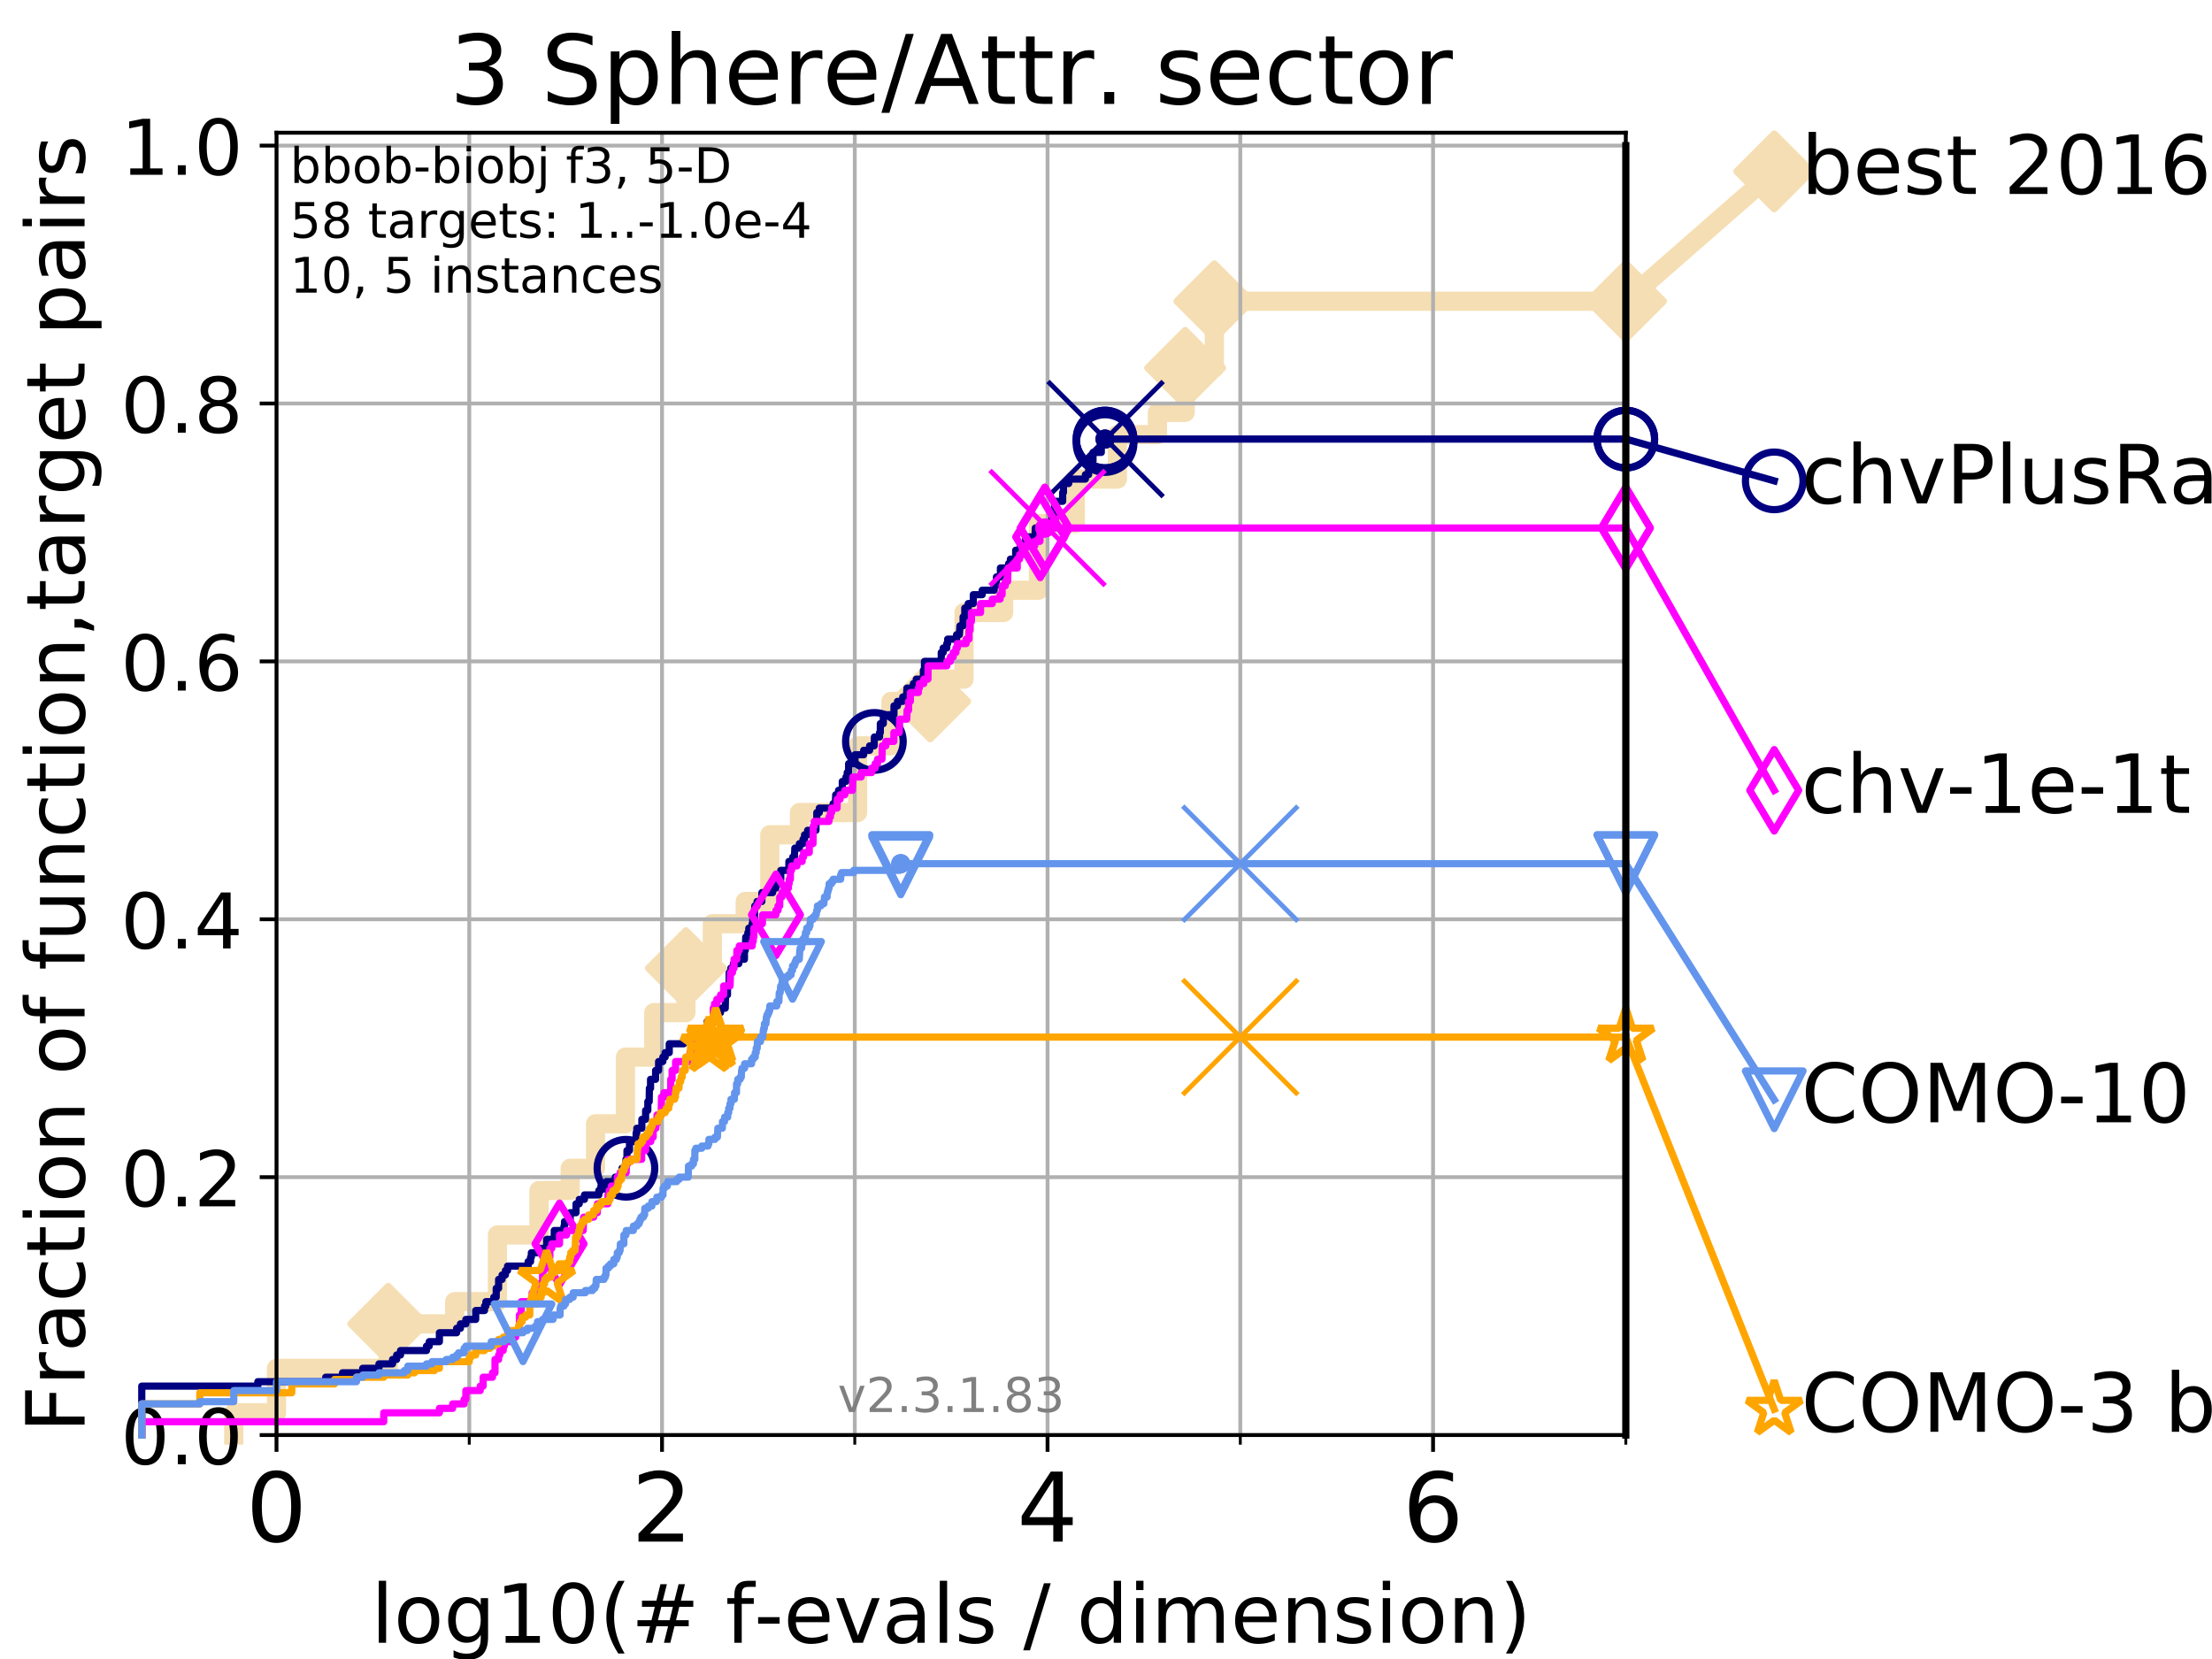 <?xml version="1.0" encoding="utf-8" standalone="no"?>
<!DOCTYPE svg PUBLIC "-//W3C//DTD SVG 1.1//EN"
  "http://www.w3.org/Graphics/SVG/1.1/DTD/svg11.dtd">
<!-- Created with matplotlib (https://matplotlib.org/) -->
<svg height="345.6pt" version="1.1" viewBox="0 0 460.8 345.6" width="460.8pt" xmlns="http://www.w3.org/2000/svg" xmlns:xlink="http://www.w3.org/1999/xlink">
 <defs>
  <style type="text/css">
*{stroke-linecap:butt;stroke-linejoin:round;}
  </style>
 </defs>
 <g id="figure_1">
  <g id="patch_1">
   <path d="M 0 345.6 
L 460.8 345.6 
L 460.8 0 
L 0 0 
z
" style="fill:#ffffff;"/>
  </g>
  <g id="axes_1">
   <g id="patch_2">
    <path d="M 57.6 298.944 
L 338.688 298.944 
L 338.688 27.648 
L 57.6 27.648 
z
" style="fill:#ffffff;"/>
   </g>
   <g id="line2d_1">
    <path d="M 48.692 298.944 
L 48.692 294.313 
L 57.6 294.313 
L 57.6 285.05 
L 80.881 285.05 
L 80.881 275.788 
L 94.715 275.788 
L 94.715 271.157 
L 103.623 271.157 
L 103.623 257.263 
L 112.281 257.263 
L 112.281 248.001 
L 118.787 248.001 
L 118.787 243.37 
L 124.063 243.37 
L 124.063 234.107 
L 130.291 234.107 
L 130.291 220.214 
L 136.189 220.214 
L 136.189 210.951 
L 142.884 210.951 
L 142.884 201.689 
L 148.392 201.689 
L 148.392 192.426 
L 155.245 192.426 
L 155.245 187.795 
L 160.365 187.795 
L 160.365 173.901 
L 166.541 173.901 
L 166.541 169.27 
L 178.649 169.27 
L 178.649 155.377 
L 185.596 155.377 
L 185.596 146.114 
L 193.77 146.114 
L 193.77 141.483 
L 200.822 141.483 
L 200.822 127.589 
L 209.084 127.589 
L 209.084 122.958 
L 216.332 122.958 
L 216.332 109.065 
L 224.017 109.065 
L 224.017 99.802 
L 232.778 99.802 
L 232.778 90.54 
L 241.11 90.54 
L 241.11 85.909 
L 246.889 85.909 
L 246.889 76.646 
L 252.974 76.646 
L 252.974 62.753 
L 338.688 62.753 
" style="fill:none;stroke:#f5deb3;stroke-linecap:square;stroke-width:4;"/>
   </g>
   <g id="line2d_2">
    <defs>
     <path d="M 0 7.778 
L 7.778 0 
L 0 -7.778 
L -7.778 0 
z
" id="m62c90074ca" style="stroke:#f5deb3;stroke-linejoin:miter;stroke-width:1.5;"/>
    </defs>
    <g>
     <use style="fill:#f5deb3;stroke:#f5deb3;stroke-linejoin:miter;stroke-width:1.5;" x="80.881" xlink:href="#m62c90074ca" y="275.788"/>
     <use style="fill:#f5deb3;stroke:#f5deb3;stroke-linejoin:miter;stroke-width:1.5;" x="142.884" xlink:href="#m62c90074ca" y="201.689"/>
     <use style="fill:#f5deb3;stroke:#f5deb3;stroke-linejoin:miter;stroke-width:1.5;" x="193.77" xlink:href="#m62c90074ca" y="146.114"/>
     <use style="fill:#f5deb3;stroke:#f5deb3;stroke-linejoin:miter;stroke-width:1.5;" x="246.889" xlink:href="#m62c90074ca" y="76.646"/>
     <use style="fill:#f5deb3;stroke:#f5deb3;stroke-linejoin:miter;stroke-width:1.5;" x="252.974" xlink:href="#m62c90074ca" y="62.753"/>
     <use style="fill:#f5deb3;stroke:#f5deb3;stroke-linejoin:miter;stroke-width:1.5;" x="338.688" xlink:href="#m62c90074ca" y="62.753"/>
    </g>
   </g>
   <g id="line2d_3">
    <path style="fill:none;stroke:#f5deb3;stroke-linecap:square;stroke-width:4;"/>
    <g/>
   </g>
   <g id="line2d_4">
    <path d="M 338.688 62.753 
L 369.608 35.706 
" style="fill:none;stroke:#f5deb3;stroke-linecap:square;stroke-width:4;"/>
    <g>
     <use style="fill:#f5deb3;stroke:#f5deb3;stroke-linejoin:miter;stroke-width:1.5;" x="338.688" xlink:href="#m62c90074ca" y="62.753"/>
     <use style="fill:#f5deb3;stroke:#f5deb3;stroke-linejoin:miter;stroke-width:1.5;" x="369.608" xlink:href="#m62c90074ca" y="35.706"/>
    </g>
   </g>
   <g id="matplotlib.axis_1">
    <g id="xtick_1">
     <g id="line2d_5">
      <path clip-path="url(#p9c33a1ca54)" d="M 57.6 298.944 
L 57.6 27.648 
" style="fill:none;stroke:#b0b0b0;stroke-linecap:square;stroke-width:0.8;"/>
     </g>
     <g id="line2d_6">
      <defs>
       <path d="M 0 0 
L 0 3.5 
" id="m095eefb991" style="stroke:#000000;stroke-width:0.8;"/>
      </defs>
      <g>
       <use style="stroke:#000000;stroke-width:0.8;" x="57.6" xlink:href="#m095eefb991" y="298.944"/>
      </g>
     </g>
     <g id="text_1">
      <!-- 0 -->
      <defs>
       <path d="M 31.781 66.406 
Q 24.172 66.406 20.328 58.906 
Q 16.5 51.422 16.5 36.375 
Q 16.5 21.391 20.328 13.891 
Q 24.172 6.391 31.781 6.391 
Q 39.453 6.391 43.281 13.891 
Q 47.125 21.391 47.125 36.375 
Q 47.125 51.422 43.281 58.906 
Q 39.453 66.406 31.781 66.406 
z
M 31.781 74.219 
Q 44.047 74.219 50.516 64.516 
Q 56.984 54.828 56.984 36.375 
Q 56.984 17.969 50.516 8.266 
Q 44.047 -1.422 31.781 -1.422 
Q 19.531 -1.422 13.062 8.266 
Q 6.594 17.969 6.594 36.375 
Q 6.594 54.828 13.062 64.516 
Q 19.531 74.219 31.781 74.219 
z
" id="DejaVuSans-48"/>
      </defs>
      <g transform="translate(51.237 321.141)scale(0.2 -0.2)">
       <use xlink:href="#DejaVuSans-48"/>
      </g>
     </g>
    </g>
    <g id="xtick_2">
     <g id="line2d_7">
      <path clip-path="url(#p9c33a1ca54)" d="M 137.911 298.944 
L 137.911 27.648 
" style="fill:none;stroke:#b0b0b0;stroke-linecap:square;stroke-width:0.8;"/>
     </g>
     <g id="line2d_8">
      <g>
       <use style="stroke:#000000;stroke-width:0.8;" x="137.911" xlink:href="#m095eefb991" y="298.944"/>
      </g>
     </g>
     <g id="text_2">
      <!-- 2 -->
      <defs>
       <path d="M 19.188 8.297 
L 53.609 8.297 
L 53.609 0 
L 7.328 0 
L 7.328 8.297 
Q 12.938 14.109 22.625 23.891 
Q 32.328 33.688 34.812 36.531 
Q 39.547 41.844 41.422 45.531 
Q 43.312 49.219 43.312 52.781 
Q 43.312 58.594 39.234 62.25 
Q 35.156 65.922 28.609 65.922 
Q 23.969 65.922 18.812 64.312 
Q 13.672 62.703 7.812 59.422 
L 7.812 69.391 
Q 13.766 71.781 18.938 73 
Q 24.125 74.219 28.422 74.219 
Q 39.75 74.219 46.484 68.547 
Q 53.219 62.891 53.219 53.422 
Q 53.219 48.922 51.531 44.891 
Q 49.859 40.875 45.406 35.406 
Q 44.188 33.984 37.641 27.219 
Q 31.109 20.453 19.188 8.297 
z
" id="DejaVuSans-50"/>
      </defs>
      <g transform="translate(131.548 321.141)scale(0.2 -0.2)">
       <use xlink:href="#DejaVuSans-50"/>
      </g>
     </g>
    </g>
    <g id="xtick_3">
     <g id="line2d_9">
      <path clip-path="url(#p9c33a1ca54)" d="M 218.222 298.944 
L 218.222 27.648 
" style="fill:none;stroke:#b0b0b0;stroke-linecap:square;stroke-width:0.8;"/>
     </g>
     <g id="line2d_10">
      <g>
       <use style="stroke:#000000;stroke-width:0.8;" x="218.222" xlink:href="#m095eefb991" y="298.944"/>
      </g>
     </g>
     <g id="text_3">
      <!-- 4 -->
      <defs>
       <path d="M 37.797 64.312 
L 12.891 25.391 
L 37.797 25.391 
z
M 35.203 72.906 
L 47.609 72.906 
L 47.609 25.391 
L 58.016 25.391 
L 58.016 17.188 
L 47.609 17.188 
L 47.609 0 
L 37.797 0 
L 37.797 17.188 
L 4.891 17.188 
L 4.891 26.703 
z
" id="DejaVuSans-52"/>
      </defs>
      <g transform="translate(211.859 321.141)scale(0.2 -0.2)">
       <use xlink:href="#DejaVuSans-52"/>
      </g>
     </g>
    </g>
    <g id="xtick_4">
     <g id="line2d_11">
      <path clip-path="url(#p9c33a1ca54)" d="M 298.533 298.944 
L 298.533 27.648 
" style="fill:none;stroke:#b0b0b0;stroke-linecap:square;stroke-width:0.8;"/>
     </g>
     <g id="line2d_12">
      <g>
       <use style="stroke:#000000;stroke-width:0.8;" x="298.533" xlink:href="#m095eefb991" y="298.944"/>
      </g>
     </g>
     <g id="text_4">
      <!-- 6 -->
      <defs>
       <path d="M 33.016 40.375 
Q 26.375 40.375 22.484 35.828 
Q 18.609 31.297 18.609 23.391 
Q 18.609 15.531 22.484 10.953 
Q 26.375 6.391 33.016 6.391 
Q 39.656 6.391 43.531 10.953 
Q 47.406 15.531 47.406 23.391 
Q 47.406 31.297 43.531 35.828 
Q 39.656 40.375 33.016 40.375 
z
M 52.594 71.297 
L 52.594 62.312 
Q 48.875 64.062 45.094 64.984 
Q 41.312 65.922 37.594 65.922 
Q 27.828 65.922 22.672 59.328 
Q 17.531 52.734 16.797 39.406 
Q 19.672 43.656 24.016 45.922 
Q 28.375 48.188 33.594 48.188 
Q 44.578 48.188 50.953 41.516 
Q 57.328 34.859 57.328 23.391 
Q 57.328 12.156 50.688 5.359 
Q 44.047 -1.422 33.016 -1.422 
Q 20.359 -1.422 13.672 8.266 
Q 6.984 17.969 6.984 36.375 
Q 6.984 53.656 15.188 63.938 
Q 23.391 74.219 37.203 74.219 
Q 40.922 74.219 44.703 73.484 
Q 48.484 72.75 52.594 71.297 
z
" id="DejaVuSans-54"/>
      </defs>
      <g transform="translate(292.17 321.141)scale(0.2 -0.2)">
       <use xlink:href="#DejaVuSans-54"/>
      </g>
     </g>
    </g>
    <g id="xtick_5">
     <g id="line2d_13">
      <path clip-path="url(#p9c33a1ca54)" d="M 97.755 298.944 
L 97.755 27.648 
" style="fill:none;stroke:#b0b0b0;stroke-linecap:square;stroke-width:0.8;"/>
     </g>
     <g id="line2d_14">
      <defs>
       <path d="M 0 0 
L 0 2 
" id="m5f997a76e0" style="stroke:#000000;stroke-width:0.6;"/>
      </defs>
      <g>
       <use style="stroke:#000000;stroke-width:0.6;" x="97.755" xlink:href="#m5f997a76e0" y="298.944"/>
      </g>
     </g>
    </g>
    <g id="xtick_6">
     <g id="line2d_15">
      <path clip-path="url(#p9c33a1ca54)" d="M 178.066 298.944 
L 178.066 27.648 
" style="fill:none;stroke:#b0b0b0;stroke-linecap:square;stroke-width:0.8;"/>
     </g>
     <g id="line2d_16">
      <g>
       <use style="stroke:#000000;stroke-width:0.6;" x="178.066" xlink:href="#m5f997a76e0" y="298.944"/>
      </g>
     </g>
    </g>
    <g id="xtick_7">
     <g id="line2d_17">
      <path clip-path="url(#p9c33a1ca54)" d="M 258.377 298.944 
L 258.377 27.648 
" style="fill:none;stroke:#b0b0b0;stroke-linecap:square;stroke-width:0.8;"/>
     </g>
     <g id="line2d_18">
      <g>
       <use style="stroke:#000000;stroke-width:0.6;" x="258.377" xlink:href="#m5f997a76e0" y="298.944"/>
      </g>
     </g>
    </g>
    <g id="xtick_8">
     <g id="line2d_19">
      <path clip-path="url(#p9c33a1ca54)" d="M 338.688 298.944 
L 338.688 27.648 
" style="fill:none;stroke:#b0b0b0;stroke-linecap:square;stroke-width:0.8;"/>
     </g>
     <g id="line2d_20">
      <g>
       <use style="stroke:#000000;stroke-width:0.6;" x="338.688" xlink:href="#m5f997a76e0" y="298.944"/>
      </g>
     </g>
    </g>
    <g id="text_5">
     <!-- log10(# f-evals / dimension) -->
     <defs>
      <path d="M 9.422 75.984 
L 18.406 75.984 
L 18.406 0 
L 9.422 0 
z
" id="DejaVuSans-108"/>
      <path d="M 30.609 48.391 
Q 23.391 48.391 19.188 42.75 
Q 14.984 37.109 14.984 27.297 
Q 14.984 17.484 19.156 11.844 
Q 23.344 6.203 30.609 6.203 
Q 37.797 6.203 41.984 11.859 
Q 46.188 17.531 46.188 27.297 
Q 46.188 37.016 41.984 42.703 
Q 37.797 48.391 30.609 48.391 
z
M 30.609 56 
Q 42.328 56 49.016 48.375 
Q 55.719 40.766 55.719 27.297 
Q 55.719 13.875 49.016 6.219 
Q 42.328 -1.422 30.609 -1.422 
Q 18.844 -1.422 12.172 6.219 
Q 5.516 13.875 5.516 27.297 
Q 5.516 40.766 12.172 48.375 
Q 18.844 56 30.609 56 
z
" id="DejaVuSans-111"/>
      <path d="M 45.406 27.984 
Q 45.406 37.75 41.375 43.109 
Q 37.359 48.484 30.078 48.484 
Q 22.859 48.484 18.828 43.109 
Q 14.797 37.75 14.797 27.984 
Q 14.797 18.266 18.828 12.891 
Q 22.859 7.516 30.078 7.516 
Q 37.359 7.516 41.375 12.891 
Q 45.406 18.266 45.406 27.984 
z
M 54.391 6.781 
Q 54.391 -7.172 48.188 -13.984 
Q 42 -20.797 29.203 -20.797 
Q 24.469 -20.797 20.266 -20.094 
Q 16.062 -19.391 12.109 -17.922 
L 12.109 -9.188 
Q 16.062 -11.328 19.922 -12.344 
Q 23.781 -13.375 27.781 -13.375 
Q 36.625 -13.375 41.016 -8.766 
Q 45.406 -4.156 45.406 5.172 
L 45.406 9.625 
Q 42.625 4.781 38.281 2.391 
Q 33.938 0 27.875 0 
Q 17.828 0 11.672 7.656 
Q 5.516 15.328 5.516 27.984 
Q 5.516 40.672 11.672 48.328 
Q 17.828 56 27.875 56 
Q 33.938 56 38.281 53.609 
Q 42.625 51.219 45.406 46.391 
L 45.406 54.688 
L 54.391 54.688 
z
" id="DejaVuSans-103"/>
      <path d="M 12.406 8.297 
L 28.516 8.297 
L 28.516 63.922 
L 10.984 60.406 
L 10.984 69.391 
L 28.422 72.906 
L 38.281 72.906 
L 38.281 8.297 
L 54.391 8.297 
L 54.391 0 
L 12.406 0 
z
" id="DejaVuSans-49"/>
      <path d="M 31 75.875 
Q 24.469 64.656 21.281 53.656 
Q 18.109 42.672 18.109 31.391 
Q 18.109 20.125 21.312 9.062 
Q 24.516 -2 31 -13.188 
L 23.188 -13.188 
Q 15.875 -1.703 12.234 9.375 
Q 8.594 20.453 8.594 31.391 
Q 8.594 42.281 12.203 53.312 
Q 15.828 64.359 23.188 75.875 
z
" id="DejaVuSans-40"/>
      <path d="M 51.125 44 
L 36.922 44 
L 32.812 27.688 
L 47.125 27.688 
z
M 43.797 71.781 
L 38.719 51.516 
L 52.984 51.516 
L 58.109 71.781 
L 65.922 71.781 
L 60.891 51.516 
L 76.125 51.516 
L 76.125 44 
L 58.984 44 
L 54.984 27.688 
L 70.516 27.688 
L 70.516 20.219 
L 53.078 20.219 
L 48 0 
L 40.188 0 
L 45.219 20.219 
L 30.906 20.219 
L 25.875 0 
L 18.016 0 
L 23.094 20.219 
L 7.719 20.219 
L 7.719 27.688 
L 24.906 27.688 
L 29 44 
L 13.281 44 
L 13.281 51.516 
L 30.906 51.516 
L 35.891 71.781 
z
" id="DejaVuSans-35"/>
      <path id="DejaVuSans-32"/>
      <path d="M 37.109 75.984 
L 37.109 68.5 
L 28.516 68.5 
Q 23.688 68.5 21.797 66.547 
Q 19.922 64.594 19.922 59.516 
L 19.922 54.688 
L 34.719 54.688 
L 34.719 47.703 
L 19.922 47.703 
L 19.922 0 
L 10.891 0 
L 10.891 47.703 
L 2.297 47.703 
L 2.297 54.688 
L 10.891 54.688 
L 10.891 58.5 
Q 10.891 67.625 15.141 71.797 
Q 19.391 75.984 28.609 75.984 
z
" id="DejaVuSans-102"/>
      <path d="M 4.891 31.391 
L 31.203 31.391 
L 31.203 23.391 
L 4.891 23.391 
z
" id="DejaVuSans-45"/>
      <path d="M 56.203 29.594 
L 56.203 25.203 
L 14.891 25.203 
Q 15.484 15.922 20.484 11.062 
Q 25.484 6.203 34.422 6.203 
Q 39.594 6.203 44.453 7.469 
Q 49.312 8.734 54.109 11.281 
L 54.109 2.781 
Q 49.266 0.734 44.188 -0.344 
Q 39.109 -1.422 33.891 -1.422 
Q 20.797 -1.422 13.156 6.188 
Q 5.516 13.812 5.516 26.812 
Q 5.516 40.234 12.766 48.109 
Q 20.016 56 32.328 56 
Q 43.359 56 49.781 48.891 
Q 56.203 41.797 56.203 29.594 
z
M 47.219 32.234 
Q 47.125 39.594 43.094 43.984 
Q 39.062 48.391 32.422 48.391 
Q 24.906 48.391 20.391 44.141 
Q 15.875 39.891 15.188 32.172 
z
" id="DejaVuSans-101"/>
      <path d="M 2.984 54.688 
L 12.5 54.688 
L 29.594 8.797 
L 46.688 54.688 
L 56.203 54.688 
L 35.688 0 
L 23.484 0 
z
" id="DejaVuSans-118"/>
      <path d="M 34.281 27.484 
Q 23.391 27.484 19.188 25 
Q 14.984 22.516 14.984 16.5 
Q 14.984 11.719 18.141 8.906 
Q 21.297 6.109 26.703 6.109 
Q 34.188 6.109 38.703 11.406 
Q 43.219 16.703 43.219 25.484 
L 43.219 27.484 
z
M 52.203 31.203 
L 52.203 0 
L 43.219 0 
L 43.219 8.297 
Q 40.141 3.328 35.547 0.953 
Q 30.953 -1.422 24.312 -1.422 
Q 15.922 -1.422 10.953 3.297 
Q 6 8.016 6 15.922 
Q 6 25.141 12.172 29.828 
Q 18.359 34.516 30.609 34.516 
L 43.219 34.516 
L 43.219 35.406 
Q 43.219 41.609 39.141 45 
Q 35.062 48.391 27.688 48.391 
Q 23 48.391 18.547 47.266 
Q 14.109 46.141 10.016 43.891 
L 10.016 52.203 
Q 14.938 54.109 19.578 55.047 
Q 24.219 56 28.609 56 
Q 40.484 56 46.344 49.844 
Q 52.203 43.703 52.203 31.203 
z
" id="DejaVuSans-97"/>
      <path d="M 44.281 53.078 
L 44.281 44.578 
Q 40.484 46.531 36.375 47.5 
Q 32.281 48.484 27.875 48.484 
Q 21.188 48.484 17.844 46.438 
Q 14.5 44.391 14.5 40.281 
Q 14.5 37.156 16.891 35.375 
Q 19.281 33.594 26.516 31.984 
L 29.594 31.297 
Q 39.156 29.25 43.188 25.516 
Q 47.219 21.781 47.219 15.094 
Q 47.219 7.469 41.188 3.016 
Q 35.156 -1.422 24.609 -1.422 
Q 20.219 -1.422 15.453 -0.562 
Q 10.688 0.297 5.422 2 
L 5.422 11.281 
Q 10.406 8.688 15.234 7.391 
Q 20.062 6.109 24.812 6.109 
Q 31.156 6.109 34.562 8.281 
Q 37.984 10.453 37.984 14.406 
Q 37.984 18.062 35.516 20.016 
Q 33.062 21.969 24.703 23.781 
L 21.578 24.516 
Q 13.234 26.266 9.516 29.906 
Q 5.812 33.547 5.812 39.891 
Q 5.812 47.609 11.281 51.797 
Q 16.75 56 26.812 56 
Q 31.781 56 36.172 55.266 
Q 40.578 54.547 44.281 53.078 
z
" id="DejaVuSans-115"/>
      <path d="M 25.391 72.906 
L 33.688 72.906 
L 8.297 -9.281 
L 0 -9.281 
z
" id="DejaVuSans-47"/>
      <path d="M 45.406 46.391 
L 45.406 75.984 
L 54.391 75.984 
L 54.391 0 
L 45.406 0 
L 45.406 8.203 
Q 42.578 3.328 38.25 0.953 
Q 33.938 -1.422 27.875 -1.422 
Q 17.969 -1.422 11.734 6.484 
Q 5.516 14.406 5.516 27.297 
Q 5.516 40.188 11.734 48.094 
Q 17.969 56 27.875 56 
Q 33.938 56 38.25 53.625 
Q 42.578 51.266 45.406 46.391 
z
M 14.797 27.297 
Q 14.797 17.391 18.875 11.75 
Q 22.953 6.109 30.078 6.109 
Q 37.203 6.109 41.297 11.75 
Q 45.406 17.391 45.406 27.297 
Q 45.406 37.203 41.297 42.844 
Q 37.203 48.484 30.078 48.484 
Q 22.953 48.484 18.875 42.844 
Q 14.797 37.203 14.797 27.297 
z
" id="DejaVuSans-100"/>
      <path d="M 9.422 54.688 
L 18.406 54.688 
L 18.406 0 
L 9.422 0 
z
M 9.422 75.984 
L 18.406 75.984 
L 18.406 64.594 
L 9.422 64.594 
z
" id="DejaVuSans-105"/>
      <path d="M 52 44.188 
Q 55.375 50.25 60.062 53.125 
Q 64.75 56 71.094 56 
Q 79.641 56 84.281 50.016 
Q 88.922 44.047 88.922 33.016 
L 88.922 0 
L 79.891 0 
L 79.891 32.719 
Q 79.891 40.578 77.094 44.375 
Q 74.312 48.188 68.609 48.188 
Q 61.625 48.188 57.562 43.547 
Q 53.516 38.922 53.516 30.906 
L 53.516 0 
L 44.484 0 
L 44.484 32.719 
Q 44.484 40.625 41.703 44.406 
Q 38.922 48.188 33.109 48.188 
Q 26.219 48.188 22.156 43.531 
Q 18.109 38.875 18.109 30.906 
L 18.109 0 
L 9.078 0 
L 9.078 54.688 
L 18.109 54.688 
L 18.109 46.188 
Q 21.188 51.219 25.484 53.609 
Q 29.781 56 35.688 56 
Q 41.656 56 45.828 52.969 
Q 50 49.953 52 44.188 
z
" id="DejaVuSans-109"/>
      <path d="M 54.891 33.016 
L 54.891 0 
L 45.906 0 
L 45.906 32.719 
Q 45.906 40.484 42.875 44.328 
Q 39.844 48.188 33.797 48.188 
Q 26.516 48.188 22.312 43.547 
Q 18.109 38.922 18.109 30.906 
L 18.109 0 
L 9.078 0 
L 9.078 54.688 
L 18.109 54.688 
L 18.109 46.188 
Q 21.344 51.125 25.703 53.562 
Q 30.078 56 35.797 56 
Q 45.219 56 50.047 50.172 
Q 54.891 44.344 54.891 33.016 
z
" id="DejaVuSans-110"/>
      <path d="M 8.016 75.875 
L 15.828 75.875 
Q 23.141 64.359 26.781 53.312 
Q 30.422 42.281 30.422 31.391 
Q 30.422 20.453 26.781 9.375 
Q 23.141 -1.703 15.828 -13.188 
L 8.016 -13.188 
Q 14.5 -2 17.703 9.062 
Q 20.906 20.125 20.906 31.391 
Q 20.906 42.672 17.703 53.656 
Q 14.5 64.656 8.016 75.875 
z
" id="DejaVuSans-41"/>
     </defs>
     <g transform="translate(77.303 342.218)scale(0.17 -0.17)">
      <use xlink:href="#DejaVuSans-108"/>
      <use x="27.783" xlink:href="#DejaVuSans-111"/>
      <use x="88.965" xlink:href="#DejaVuSans-103"/>
      <use x="152.441" xlink:href="#DejaVuSans-49"/>
      <use x="216.064" xlink:href="#DejaVuSans-48"/>
      <use x="279.688" xlink:href="#DejaVuSans-40"/>
      <use x="318.701" xlink:href="#DejaVuSans-35"/>
      <use x="402.49" xlink:href="#DejaVuSans-32"/>
      <use x="434.277" xlink:href="#DejaVuSans-102"/>
      <use x="469.404" xlink:href="#DejaVuSans-45"/>
      <use x="505.488" xlink:href="#DejaVuSans-101"/>
      <use x="567.012" xlink:href="#DejaVuSans-118"/>
      <use x="626.191" xlink:href="#DejaVuSans-97"/>
      <use x="687.471" xlink:href="#DejaVuSans-108"/>
      <use x="715.254" xlink:href="#DejaVuSans-115"/>
      <use x="767.354" xlink:href="#DejaVuSans-32"/>
      <use x="799.141" xlink:href="#DejaVuSans-47"/>
      <use x="832.832" xlink:href="#DejaVuSans-32"/>
      <use x="864.619" xlink:href="#DejaVuSans-100"/>
      <use x="928.096" xlink:href="#DejaVuSans-105"/>
      <use x="955.879" xlink:href="#DejaVuSans-109"/>
      <use x="1053.291" xlink:href="#DejaVuSans-101"/>
      <use x="1114.814" xlink:href="#DejaVuSans-110"/>
      <use x="1178.193" xlink:href="#DejaVuSans-115"/>
      <use x="1230.293" xlink:href="#DejaVuSans-105"/>
      <use x="1258.076" xlink:href="#DejaVuSans-111"/>
      <use x="1319.258" xlink:href="#DejaVuSans-110"/>
      <use x="1382.637" xlink:href="#DejaVuSans-41"/>
     </g>
    </g>
   </g>
   <g id="matplotlib.axis_2">
    <g id="ytick_1">
     <g id="line2d_21">
      <path clip-path="url(#p9c33a1ca54)" d="M 57.6 298.944 
L 338.688 298.944 
" style="fill:none;stroke:#b0b0b0;stroke-linecap:square;stroke-width:0.8;"/>
     </g>
     <g id="line2d_22">
      <defs>
       <path d="M 0 0 
L -3.5 0 
" id="m0acf248f33" style="stroke:#000000;stroke-width:0.8;"/>
      </defs>
      <g>
       <use style="stroke:#000000;stroke-width:0.8;" x="57.6" xlink:href="#m0acf248f33" y="298.944"/>
      </g>
     </g>
     <g id="text_6">
      <!-- 0.0 -->
      <defs>
       <path d="M 10.688 12.406 
L 21 12.406 
L 21 0 
L 10.688 0 
z
" id="DejaVuSans-46"/>
      </defs>
      <g transform="translate(25.155 305.023)scale(0.16 -0.16)">
       <use xlink:href="#DejaVuSans-48"/>
       <use x="63.623" xlink:href="#DejaVuSans-46"/>
       <use x="95.41" xlink:href="#DejaVuSans-48"/>
      </g>
     </g>
    </g>
    <g id="ytick_2">
     <g id="line2d_23">
      <path clip-path="url(#p9c33a1ca54)" d="M 57.6 245.222 
L 338.688 245.222 
" style="fill:none;stroke:#b0b0b0;stroke-linecap:square;stroke-width:0.8;"/>
     </g>
     <g id="line2d_24">
      <g>
       <use style="stroke:#000000;stroke-width:0.8;" x="57.6" xlink:href="#m0acf248f33" y="245.222"/>
      </g>
     </g>
     <g id="text_7">
      <!-- 0.2 -->
      <g transform="translate(25.155 251.301)scale(0.16 -0.16)">
       <use xlink:href="#DejaVuSans-48"/>
       <use x="63.623" xlink:href="#DejaVuSans-46"/>
       <use x="95.41" xlink:href="#DejaVuSans-50"/>
      </g>
     </g>
    </g>
    <g id="ytick_3">
     <g id="line2d_25">
      <path clip-path="url(#p9c33a1ca54)" d="M 57.6 191.5 
L 338.688 191.5 
" style="fill:none;stroke:#b0b0b0;stroke-linecap:square;stroke-width:0.8;"/>
     </g>
     <g id="line2d_26">
      <g>
       <use style="stroke:#000000;stroke-width:0.8;" x="57.6" xlink:href="#m0acf248f33" y="191.5"/>
      </g>
     </g>
     <g id="text_8">
      <!-- 0.4 -->
      <g transform="translate(25.155 197.579)scale(0.16 -0.16)">
       <use xlink:href="#DejaVuSans-48"/>
       <use x="63.623" xlink:href="#DejaVuSans-46"/>
       <use x="95.41" xlink:href="#DejaVuSans-52"/>
      </g>
     </g>
    </g>
    <g id="ytick_4">
     <g id="line2d_27">
      <path clip-path="url(#p9c33a1ca54)" d="M 57.6 137.778 
L 338.688 137.778 
" style="fill:none;stroke:#b0b0b0;stroke-linecap:square;stroke-width:0.8;"/>
     </g>
     <g id="line2d_28">
      <g>
       <use style="stroke:#000000;stroke-width:0.8;" x="57.6" xlink:href="#m0acf248f33" y="137.778"/>
      </g>
     </g>
     <g id="text_9">
      <!-- 0.6 -->
      <g transform="translate(25.155 143.857)scale(0.16 -0.16)">
       <use xlink:href="#DejaVuSans-48"/>
       <use x="63.623" xlink:href="#DejaVuSans-46"/>
       <use x="95.41" xlink:href="#DejaVuSans-54"/>
      </g>
     </g>
    </g>
    <g id="ytick_5">
     <g id="line2d_29">
      <path clip-path="url(#p9c33a1ca54)" d="M 57.6 84.056 
L 338.688 84.056 
" style="fill:none;stroke:#b0b0b0;stroke-linecap:square;stroke-width:0.8;"/>
     </g>
     <g id="line2d_30">
      <g>
       <use style="stroke:#000000;stroke-width:0.8;" x="57.6" xlink:href="#m0acf248f33" y="84.056"/>
      </g>
     </g>
     <g id="text_10">
      <!-- 0.8 -->
      <defs>
       <path d="M 31.781 34.625 
Q 24.75 34.625 20.719 30.859 
Q 16.703 27.094 16.703 20.516 
Q 16.703 13.922 20.719 10.156 
Q 24.75 6.391 31.781 6.391 
Q 38.812 6.391 42.859 10.172 
Q 46.922 13.969 46.922 20.516 
Q 46.922 27.094 42.891 30.859 
Q 38.875 34.625 31.781 34.625 
z
M 21.922 38.812 
Q 15.578 40.375 12.031 44.719 
Q 8.5 49.078 8.5 55.328 
Q 8.5 64.062 14.719 69.141 
Q 20.953 74.219 31.781 74.219 
Q 42.672 74.219 48.875 69.141 
Q 55.078 64.062 55.078 55.328 
Q 55.078 49.078 51.531 44.719 
Q 48 40.375 41.703 38.812 
Q 48.828 37.156 52.797 32.312 
Q 56.781 27.484 56.781 20.516 
Q 56.781 9.906 50.312 4.234 
Q 43.844 -1.422 31.781 -1.422 
Q 19.734 -1.422 13.25 4.234 
Q 6.781 9.906 6.781 20.516 
Q 6.781 27.484 10.781 32.312 
Q 14.797 37.156 21.922 38.812 
z
M 18.312 54.391 
Q 18.312 48.734 21.844 45.562 
Q 25.391 42.391 31.781 42.391 
Q 38.141 42.391 41.719 45.562 
Q 45.312 48.734 45.312 54.391 
Q 45.312 60.062 41.719 63.234 
Q 38.141 66.406 31.781 66.406 
Q 25.391 66.406 21.844 63.234 
Q 18.312 60.062 18.312 54.391 
z
" id="DejaVuSans-56"/>
      </defs>
      <g transform="translate(25.155 90.135)scale(0.16 -0.16)">
       <use xlink:href="#DejaVuSans-48"/>
       <use x="63.623" xlink:href="#DejaVuSans-46"/>
       <use x="95.41" xlink:href="#DejaVuSans-56"/>
      </g>
     </g>
    </g>
    <g id="ytick_6">
     <g id="line2d_31">
      <path clip-path="url(#p9c33a1ca54)" d="M 57.6 30.334 
L 338.688 30.334 
" style="fill:none;stroke:#b0b0b0;stroke-linecap:square;stroke-width:0.8;"/>
     </g>
     <g id="line2d_32">
      <g>
       <use style="stroke:#000000;stroke-width:0.8;" x="57.6" xlink:href="#m0acf248f33" y="30.334"/>
      </g>
     </g>
     <g id="text_11">
      <!-- 1.0 -->
      <g transform="translate(25.155 36.413)scale(0.16 -0.16)">
       <use xlink:href="#DejaVuSans-49"/>
       <use x="63.623" xlink:href="#DejaVuSans-46"/>
       <use x="95.41" xlink:href="#DejaVuSans-48"/>
      </g>
     </g>
    </g>
    <g id="text_12">
     <!-- Fraction of function,target pairs -->
     <defs>
      <path d="M 9.812 72.906 
L 51.703 72.906 
L 51.703 64.594 
L 19.672 64.594 
L 19.672 43.109 
L 48.578 43.109 
L 48.578 34.812 
L 19.672 34.812 
L 19.672 0 
L 9.812 0 
z
" id="DejaVuSans-70"/>
      <path d="M 41.109 46.297 
Q 39.594 47.172 37.812 47.578 
Q 36.031 48 33.891 48 
Q 26.266 48 22.188 43.047 
Q 18.109 38.094 18.109 28.812 
L 18.109 0 
L 9.078 0 
L 9.078 54.688 
L 18.109 54.688 
L 18.109 46.188 
Q 20.953 51.172 25.484 53.578 
Q 30.031 56 36.531 56 
Q 37.453 56 38.578 55.875 
Q 39.703 55.766 41.062 55.516 
z
" id="DejaVuSans-114"/>
      <path d="M 48.781 52.594 
L 48.781 44.188 
Q 44.969 46.297 41.141 47.344 
Q 37.312 48.391 33.406 48.391 
Q 24.656 48.391 19.812 42.844 
Q 14.984 37.312 14.984 27.297 
Q 14.984 17.281 19.812 11.734 
Q 24.656 6.203 33.406 6.203 
Q 37.312 6.203 41.141 7.25 
Q 44.969 8.297 48.781 10.406 
L 48.781 2.094 
Q 45.016 0.344 40.984 -0.531 
Q 36.969 -1.422 32.422 -1.422 
Q 20.062 -1.422 12.781 6.344 
Q 5.516 14.109 5.516 27.297 
Q 5.516 40.672 12.859 48.328 
Q 20.219 56 33.016 56 
Q 37.156 56 41.109 55.141 
Q 45.062 54.297 48.781 52.594 
z
" id="DejaVuSans-99"/>
      <path d="M 18.312 70.219 
L 18.312 54.688 
L 36.812 54.688 
L 36.812 47.703 
L 18.312 47.703 
L 18.312 18.016 
Q 18.312 11.328 20.141 9.422 
Q 21.969 7.516 27.594 7.516 
L 36.812 7.516 
L 36.812 0 
L 27.594 0 
Q 17.188 0 13.234 3.875 
Q 9.281 7.766 9.281 18.016 
L 9.281 47.703 
L 2.688 47.703 
L 2.688 54.688 
L 9.281 54.688 
L 9.281 70.219 
z
" id="DejaVuSans-116"/>
      <path d="M 8.5 21.578 
L 8.5 54.688 
L 17.484 54.688 
L 17.484 21.922 
Q 17.484 14.156 20.5 10.266 
Q 23.531 6.391 29.594 6.391 
Q 36.859 6.391 41.078 11.031 
Q 45.312 15.672 45.312 23.688 
L 45.312 54.688 
L 54.297 54.688 
L 54.297 0 
L 45.312 0 
L 45.312 8.406 
Q 42.047 3.422 37.719 1 
Q 33.406 -1.422 27.688 -1.422 
Q 18.266 -1.422 13.375 4.438 
Q 8.5 10.297 8.5 21.578 
z
M 31.109 56 
z
" id="DejaVuSans-117"/>
      <path d="M 11.719 12.406 
L 22.016 12.406 
L 22.016 4 
L 14.016 -11.625 
L 7.719 -11.625 
L 11.719 4 
z
" id="DejaVuSans-44"/>
      <path d="M 18.109 8.203 
L 18.109 -20.797 
L 9.078 -20.797 
L 9.078 54.688 
L 18.109 54.688 
L 18.109 46.391 
Q 20.953 51.266 25.266 53.625 
Q 29.594 56 35.594 56 
Q 45.562 56 51.781 48.094 
Q 58.016 40.188 58.016 27.297 
Q 58.016 14.406 51.781 6.484 
Q 45.562 -1.422 35.594 -1.422 
Q 29.594 -1.422 25.266 0.953 
Q 20.953 3.328 18.109 8.203 
z
M 48.688 27.297 
Q 48.688 37.203 44.609 42.844 
Q 40.531 48.484 33.406 48.484 
Q 26.266 48.484 22.188 42.844 
Q 18.109 37.203 18.109 27.297 
Q 18.109 17.391 22.188 11.75 
Q 26.266 6.109 33.406 6.109 
Q 40.531 6.109 44.609 11.75 
Q 48.688 17.391 48.688 27.297 
z
" id="DejaVuSans-112"/>
     </defs>
     <g transform="translate(17.62 298.435)rotate(-90)scale(0.17 -0.17)">
      <use xlink:href="#DejaVuSans-70"/>
      <use x="57.41" xlink:href="#DejaVuSans-114"/>
      <use x="98.523" xlink:href="#DejaVuSans-97"/>
      <use x="159.803" xlink:href="#DejaVuSans-99"/>
      <use x="214.783" xlink:href="#DejaVuSans-116"/>
      <use x="253.992" xlink:href="#DejaVuSans-105"/>
      <use x="281.775" xlink:href="#DejaVuSans-111"/>
      <use x="342.957" xlink:href="#DejaVuSans-110"/>
      <use x="406.336" xlink:href="#DejaVuSans-32"/>
      <use x="438.123" xlink:href="#DejaVuSans-111"/>
      <use x="499.305" xlink:href="#DejaVuSans-102"/>
      <use x="534.51" xlink:href="#DejaVuSans-32"/>
      <use x="566.297" xlink:href="#DejaVuSans-102"/>
      <use x="601.502" xlink:href="#DejaVuSans-117"/>
      <use x="664.881" xlink:href="#DejaVuSans-110"/>
      <use x="728.26" xlink:href="#DejaVuSans-99"/>
      <use x="783.24" xlink:href="#DejaVuSans-116"/>
      <use x="822.449" xlink:href="#DejaVuSans-105"/>
      <use x="850.232" xlink:href="#DejaVuSans-111"/>
      <use x="911.414" xlink:href="#DejaVuSans-110"/>
      <use x="974.793" xlink:href="#DejaVuSans-44"/>
      <use x="1006.58" xlink:href="#DejaVuSans-116"/>
      <use x="1045.789" xlink:href="#DejaVuSans-97"/>
      <use x="1107.068" xlink:href="#DejaVuSans-114"/>
      <use x="1148.166" xlink:href="#DejaVuSans-103"/>
      <use x="1211.643" xlink:href="#DejaVuSans-101"/>
      <use x="1273.166" xlink:href="#DejaVuSans-116"/>
      <use x="1312.375" xlink:href="#DejaVuSans-32"/>
      <use x="1344.162" xlink:href="#DejaVuSans-112"/>
      <use x="1407.639" xlink:href="#DejaVuSans-97"/>
      <use x="1468.918" xlink:href="#DejaVuSans-105"/>
      <use x="1496.701" xlink:href="#DejaVuSans-114"/>
      <use x="1537.814" xlink:href="#DejaVuSans-115"/>
     </g>
    </g>
   </g>
   <g id="line2d_33">
    <defs>
     <path d="M 0 1.5 
C 0.398 1.5 0.779 1.342 1.061 1.061 
C 1.342 0.779 1.5 0.398 1.5 0 
C 1.5 -0.398 1.342 -0.779 1.061 -1.061 
C 0.779 -1.342 0.398 -1.5 0 -1.5 
C -0.398 -1.5 -0.779 -1.342 -1.061 -1.061 
C -1.342 -0.779 -1.5 -0.398 -1.5 0 
C -1.5 0.398 -1.342 0.779 -1.061 1.061 
C -0.779 1.342 -0.398 1.5 0 1.5 
z
" id="md65ce8af67" style="stroke:#f5deb3;"/>
    </defs>
    <g>
     <use style="fill:#f5deb3;stroke:#f5deb3;" x="252.974" xlink:href="#md65ce8af67" y="62.753"/>
     <use style="fill:#f5deb3;stroke:#f5deb3;" x="252.974" xlink:href="#md65ce8af67" y="62.753"/>
    </g>
   </g>
   <g id="line2d_34">
    <defs>
     <path d="M 0 1.5 
C 0.398 1.5 0.779 1.342 1.061 1.061 
C 1.342 0.779 1.5 0.398 1.5 0 
C 1.5 -0.398 1.342 -0.779 1.061 -1.061 
C 0.779 -1.342 0.398 -1.5 0 -1.5 
C -0.398 -1.5 -0.779 -1.342 -1.061 -1.061 
C -1.342 -0.779 -1.5 -0.398 -1.5 0 
C -1.5 0.398 -1.342 0.779 -1.061 1.061 
C -0.779 1.342 -0.398 1.5 0 1.5 
z
" id="mf51f3b8e3f" style="stroke:#000080;"/>
    </defs>
    <g>
     <use style="fill:#000080;stroke:#000080;" x="230.201" xlink:href="#mf51f3b8e3f" y="91.466"/>
     <use style="fill:#000080;stroke:#000080;" x="230.201" xlink:href="#mf51f3b8e3f" y="91.466"/>
    </g>
   </g>
   <g id="line2d_35">
    <path d="M 29.533 298.944 
L 29.533 288.755 
L 53.709 288.755 
L 53.709 287.829 
L 67.851 287.829 
L 67.851 286.903 
L 71.35 286.903 
L 71.35 285.977 
L 75.556 285.977 
L 75.556 285.05 
L 78.942 285.05 
L 78.942 284.124 
L 81.776 284.124 
L 81.776 283.198 
L 82.627 283.198 
L 82.627 282.272 
L 83.438 282.272 
L 83.438 281.345 
L 88.847 281.345 
L 88.847 280.419 
L 89.419 280.419 
L 89.419 279.493 
L 91.535 279.493 
L 91.535 277.64 
L 95.125 277.64 
L 95.125 276.714 
L 95.918 276.714 
L 95.918 275.788 
L 97.044 275.788 
L 97.044 274.862 
L 99.098 274.862 
L 99.098 273.009 
L 100.935 273.009 
L 100.935 272.083 
L 101.223 272.083 
L 101.223 271.157 
L 102.859 271.157 
L 102.859 270.231 
L 103.372 270.231 
L 103.372 268.378 
L 103.871 268.378 
L 103.871 266.526 
L 104.592 266.526 
L 104.592 265.599 
L 105.285 265.599 
L 105.285 264.673 
L 105.733 264.673 
L 105.733 263.747 
L 110.017 263.747 
L 110.017 262.821 
L 110.527 262.821 
L 110.527 261.894 
L 110.694 261.894 
L 110.694 260.968 
L 112.128 260.968 
L 112.128 260.042 
L 113.874 260.042 
L 113.874 258.189 
L 115.46 258.189 
L 115.46 256.337 
L 117.486 256.337 
L 117.486 255.411 
L 117.598 255.411 
L 117.598 254.484 
L 118.787 254.484 
L 118.787 252.632 
L 119.997 252.632 
L 119.997 250.779 
L 120.666 250.779 
L 120.666 249.853 
L 121.756 249.853 
L 121.756 248.927 
L 124.744 248.927 
L 124.744 248.001 
L 125.183 248.001 
L 125.183 247.075 
L 126.304 247.075 
L 126.304 246.148 
L 128.169 246.148 
L 128.169 245.222 
L 129.348 245.222 
L 129.348 244.296 
L 129.574 244.296 
L 129.574 243.37 
L 130.398 243.37 
L 130.398 241.517 
L 130.612 241.517 
L 130.612 239.665 
L 131.134 239.665 
L 131.134 237.812 
L 132.518 237.812 
L 132.518 235.96 
L 132.66 235.96 
L 132.66 235.033 
L 133.712 235.033 
L 133.712 233.181 
L 134.492 233.181 
L 134.492 231.328 
L 134.953 231.328 
L 134.953 229.476 
L 135.24 229.476 
L 135.281 226.697 
L 135.522 226.697 
L 135.522 224.845 
L 136.57 224.845 
L 136.57 222.992 
L 137.199 222.992 
L 137.199 221.14 
L 138.084 221.14 
L 138.084 220.214 
L 138.561 220.214 
L 138.561 219.287 
L 139.414 219.287 
L 139.414 217.435 
L 142.433 217.435 
L 142.433 216.509 
L 145.998 216.509 
L 145.998 214.656 
L 147.308 214.656 
L 147.308 212.804 
L 148.92 212.804 
L 148.92 210.951 
L 150.103 210.951 
L 150.103 210.025 
L 151.081 210.025 
L 151.146 207.246 
L 151.55 207.246 
L 151.55 205.394 
L 151.882 205.394 
L 151.897 202.615 
L 152.238 202.615 
L 152.238 201.689 
L 152.782 201.689 
L 152.782 200.762 
L 153.904 200.762 
L 153.904 199.836 
L 155.077 199.836 
L 155.077 197.984 
L 155.258 197.984 
L 155.348 195.205 
L 155.792 195.205 
L 155.792 194.279 
L 155.991 194.279 
L 155.991 193.353 
L 156.682 193.353 
L 156.682 192.426 
L 156.812 192.426 
L 156.812 191.5 
L 157.151 191.5 
L 157.232 188.721 
L 157.709 188.721 
L 157.709 187.795 
L 158.711 187.795 
L 158.711 185.943 
L 160.961 185.943 
L 160.961 185.016 
L 161.636 185.016 
L 161.636 184.09 
L 162.364 184.09 
L 162.364 183.164 
L 162.653 183.164 
L 162.653 181.311 
L 164.341 181.311 
L 164.341 179.459 
L 165.15 179.459 
L 165.15 178.533 
L 165.497 178.533 
L 165.576 176.68 
L 166.521 176.68 
L 166.521 175.754 
L 167.288 175.754 
L 167.288 174.828 
L 167.602 174.828 
L 167.602 173.901 
L 168.239 173.901 
L 168.239 172.975 
L 169.981 172.975 
L 169.981 171.123 
L 170.152 171.123 
L 170.152 169.27 
L 170.677 169.27 
L 170.677 168.344 
L 173.554 168.344 
L 173.554 167.418 
L 174.026 167.418 
L 174.096 165.565 
L 174.686 165.565 
L 174.686 164.639 
L 175.464 164.639 
L 175.464 162.787 
L 176.233 162.787 
L 176.233 161.86 
L 176.487 161.86 
L 176.487 160.934 
L 176.782 160.934 
L 176.782 159.082 
L 178.098 159.082 
L 178.125 157.229 
L 179.921 157.229 
L 179.921 156.303 
L 181.156 156.303 
L 181.156 155.377 
L 182.108 155.377 
L 182.152 153.524 
L 183.233 153.524 
L 183.233 152.598 
L 183.388 152.598 
L 183.388 150.745 
L 184.011 150.745 
L 184.011 148.893 
L 186.232 148.893 
L 186.232 147.04 
L 186.966 147.04 
L 186.966 146.114 
L 188.059 146.114 
L 188.059 145.188 
L 188.832 145.188 
L 188.932 143.336 
L 190.271 143.336 
L 190.271 142.409 
L 190.873 142.409 
L 190.873 141.483 
L 192.352 141.483 
L 192.367 139.631 
L 192.587 139.631 
L 192.587 137.778 
L 196.082 137.778 
L 196.082 135.926 
L 196.483 135.926 
L 196.483 134.999 
L 197.229 134.999 
L 197.229 134.073 
L 197.414 134.073 
L 197.414 133.147 
L 199.268 133.147 
L 199.268 132.221 
L 199.861 132.221 
L 199.971 130.368 
L 200.628 130.368 
L 200.628 128.516 
L 200.984 128.516 
L 200.984 126.663 
L 201.694 126.663 
L 201.694 125.737 
L 202.755 125.737 
L 202.755 123.884 
L 204.608 123.884 
L 204.608 122.958 
L 207.1 122.958 
L 207.1 122.032 
L 207.45 122.032 
L 207.45 121.106 
L 207.579 121.106 
L 207.579 120.179 
L 208.406 120.179 
L 208.406 118.327 
L 210.112 118.327 
L 210.112 117.401 
L 210.488 117.401 
L 210.488 116.475 
L 211.584 116.475 
L 211.584 114.622 
L 212.528 114.622 
L 212.528 113.696 
L 213.654 113.696 
L 213.654 111.843 
L 215.609 111.843 
L 215.672 109.991 
L 217.829 109.991 
L 217.829 109.065 
L 219.123 109.065 
L 219.123 107.212 
L 219.634 107.212 
L 219.711 104.433 
L 221.374 104.433 
L 221.374 102.581 
L 221.536 102.581 
L 221.536 100.728 
L 222.631 100.728 
L 222.631 99.802 
L 226.107 99.802 
L 226.107 98.876 
L 226.785 98.876 
L 226.785 97.95 
L 227.003 97.95 
L 227.003 96.097 
L 227.691 96.097 
L 227.691 94.245 
L 229.423 94.245 
L 229.423 92.392 
L 230.201 92.392 
L 230.201 91.466 
L 338.688 91.466 
L 338.688 91.466 
" style="fill:none;stroke:#000080;stroke-linecap:square;stroke-width:1.5;"/>
   </g>
   <g id="line2d_36">
    <defs>
     <path d="M 0 6 
C 1.591 6 3.117 5.368 4.243 4.243 
C 5.368 3.117 6 1.591 6 0 
C 6 -1.591 5.368 -3.117 4.243 -4.243 
C 3.117 -5.368 1.591 -6 0 -6 
C -1.591 -6 -3.117 -5.368 -4.243 -4.243 
C -5.368 -3.117 -6 -1.591 -6 0 
C -6 1.591 -5.368 3.117 -4.243 4.243 
C -3.117 5.368 -1.591 6 0 6 
z
" id="m341dbe4fa8" style="stroke:#000080;stroke-width:1.5;"/>
    </defs>
    <g>
     <use style="fill-opacity:0;stroke:#000080;stroke-width:1.5;" x="130.398" xlink:href="#m341dbe4fa8" y="243.37"/>
     <use style="fill-opacity:0;stroke:#000080;stroke-width:1.5;" x="182.152" xlink:href="#m341dbe4fa8" y="154.45"/>
     <use style="fill-opacity:0;stroke:#000080;stroke-width:1.5;" x="230.201" xlink:href="#m341dbe4fa8" y="92.392"/>
     <use style="fill-opacity:0;stroke:#000080;stroke-width:1.5;" x="230.201" xlink:href="#m341dbe4fa8" y="91.466"/>
     <use style="fill-opacity:0;stroke:#000080;stroke-width:1.5;" x="230.201" xlink:href="#m341dbe4fa8" y="91.466"/>
     <use style="fill-opacity:0;stroke:#000080;stroke-width:1.5;" x="338.688" xlink:href="#m341dbe4fa8" y="91.466"/>
    </g>
   </g>
   <g id="line2d_37">
    <path style="fill:none;stroke:#000080;stroke-linecap:square;stroke-width:1.5;"/>
    <g/>
   </g>
   <g id="line2d_38">
    <path clip-path="url(#p9c33a1ca54)" d="M 230.311 91.466 
" style="fill:none;stroke:#000080;stroke-linecap:square;stroke-width:1.5;"/>
    <defs>
     <path d="M -12 12 
L 12 -12 
M -12 -12 
L 12 12 
" id="m67081192e8" style="stroke:#000080;"/>
    </defs>
    <g clip-path="url(#p9c33a1ca54)">
     <use style="fill:#000080;stroke:#000080;" x="230.311" xlink:href="#m67081192e8" y="91.466"/>
    </g>
   </g>
   <g id="line2d_39">
    <defs>
     <path d="M 0 1.5 
C 0.398 1.5 0.779 1.342 1.061 1.061 
C 1.342 0.779 1.5 0.398 1.5 0 
C 1.5 -0.398 1.342 -0.779 1.061 -1.061 
C 0.779 -1.342 0.398 -1.5 0 -1.5 
C -0.398 -1.5 -0.779 -1.342 -1.061 -1.061 
C -1.342 -0.779 -1.5 -0.398 -1.5 0 
C -1.5 0.398 -1.342 0.779 -1.061 1.061 
C -0.779 1.342 -0.398 1.5 0 1.5 
z
" id="m42c2405e5b" style="stroke:#ff00ff;"/>
    </defs>
    <g>
     <use style="fill:#ff00ff;stroke:#ff00ff;" x="217.664" xlink:href="#m42c2405e5b" y="109.991"/>
     <use style="fill:#ff00ff;stroke:#ff00ff;" x="217.664" xlink:href="#m42c2405e5b" y="109.991"/>
    </g>
   </g>
   <g id="line2d_40">
    <path d="M 29.533 298.944 
L 29.533 296.165 
L 79.939 296.165 
L 79.939 294.313 
L 91.535 294.313 
L 91.535 293.387 
L 94.295 293.387 
L 94.295 292.46 
L 96.676 292.46 
L 96.676 291.534 
L 97.044 291.534 
L 97.044 289.682 
L 100.04 289.682 
L 100.04 288.755 
L 100.642 288.755 
L 100.642 286.903 
L 102.597 286.903 
L 102.597 285.977 
L 103.118 285.977 
L 103.118 283.198 
L 103.871 283.198 
L 103.871 282.272 
L 104.115 282.272 
L 104.115 281.345 
L 104.826 281.345 
L 104.826 280.419 
L 105.057 280.419 
L 105.057 279.493 
L 106.803 279.493 
L 106.803 278.567 
L 107.415 278.567 
L 107.415 277.64 
L 108.199 277.64 
L 108.199 273.935 
L 108.578 273.935 
L 108.578 271.157 
L 110.86 271.157 
L 110.86 269.304 
L 111.82 269.304 
L 111.82 267.452 
L 113.023 267.452 
L 113.023 264.673 
L 113.311 264.673 
L 113.311 263.747 
L 113.454 263.747 
L 113.454 261.894 
L 114.552 261.894 
L 114.552 260.042 
L 114.947 260.042 
L 114.947 259.116 
L 116.562 259.116 
L 116.562 257.263 
L 118.04 257.263 
L 118.04 256.337 
L 121.49 256.337 
L 121.579 253.558 
L 123.673 253.558 
L 123.673 252.632 
L 124.444 252.632 
L 124.444 250.779 
L 126.64 250.779 
L 126.64 248.927 
L 126.905 248.927 
L 126.905 248.001 
L 127.358 248.001 
L 127.358 247.075 
L 128.591 247.075 
L 128.591 245.222 
L 129.176 245.222 
L 129.176 244.296 
L 130.452 244.296 
L 130.452 242.443 
L 130.77 242.443 
L 130.77 241.517 
L 133.667 241.517 
L 133.667 239.665 
L 134.492 239.665 
L 134.492 238.738 
L 134.619 238.738 
L 134.619 237.812 
L 135.562 237.812 
L 135.562 236.886 
L 136.073 236.886 
L 136.073 235.033 
L 136.645 235.033 
L 136.645 234.107 
L 136.869 234.107 
L 136.869 232.255 
L 137.736 232.255 
L 137.806 228.55 
L 138.324 228.55 
L 138.324 227.623 
L 139.699 227.623 
L 139.731 224.845 
L 140.011 224.845 
L 140.011 222.992 
L 140.738 222.992 
L 140.738 221.14 
L 143.729 221.14 
L 143.729 219.287 
L 144.197 219.287 
L 144.197 218.361 
L 144.582 218.361 
L 144.582 217.435 
L 144.889 217.435 
L 144.889 216.509 
L 147.041 216.509 
L 147.103 214.656 
L 148.277 214.656 
L 148.277 212.804 
L 148.564 212.804 
L 148.583 210.025 
L 148.845 210.025 
L 148.845 209.099 
L 149.341 209.099 
L 149.341 208.172 
L 150.103 208.172 
L 150.103 207.246 
L 150.75 207.246 
L 150.75 205.394 
L 152.084 205.394 
L 152.176 202.615 
L 152.587 202.615 
L 152.587 201.689 
L 152.915 201.689 
L 152.915 199.836 
L 153.495 199.836 
L 153.495 197.984 
L 154.002 197.984 
L 154.002 197.057 
L 156.706 197.057 
L 156.706 196.131 
L 156.906 196.131 
L 156.906 195.205 
L 157.047 195.205 
L 157.047 193.353 
L 157.664 193.353 
L 157.664 192.426 
L 158.827 192.426 
L 158.827 190.574 
L 161.645 190.574 
L 161.645 189.648 
L 162.078 189.648 
L 162.078 188.721 
L 162.432 188.721 
L 162.432 186.869 
L 162.879 186.869 
L 162.879 185.943 
L 163.316 185.943 
L 163.316 185.016 
L 164.234 185.016 
L 164.234 184.09 
L 164.395 184.09 
L 164.395 183.164 
L 164.653 183.164 
L 164.653 181.311 
L 164.892 181.311 
L 164.892 180.385 
L 166.027 180.385 
L 166.027 179.459 
L 167.099 179.459 
L 167.099 178.533 
L 167.398 178.533 
L 167.398 177.606 
L 168.585 177.606 
L 168.585 175.754 
L 169.36 175.754 
L 169.423 172.049 
L 169.634 172.049 
L 169.634 171.123 
L 172.688 171.123 
L 172.688 170.196 
L 172.993 170.196 
L 172.993 169.27 
L 173.257 169.27 
L 173.257 168.344 
L 174.379 168.344 
L 174.4 166.492 
L 175.017 166.492 
L 175.017 165.565 
L 175.995 165.565 
L 175.995 164.639 
L 177.582 164.639 
L 177.66 161.86 
L 179.396 161.86 
L 179.396 160.934 
L 181.597 160.934 
L 181.597 160.008 
L 182.317 160.008 
L 182.317 159.082 
L 182.799 159.082 
L 182.799 158.155 
L 183.734 158.155 
L 183.789 155.377 
L 184.529 155.377 
L 184.529 154.45 
L 186.208 154.45 
L 186.208 152.598 
L 187.341 152.598 
L 187.435 149.819 
L 188.894 149.819 
L 188.96 147.967 
L 189.269 147.967 
L 189.269 146.114 
L 189.641 146.114 
L 189.657 144.262 
L 191.329 144.262 
L 191.329 143.336 
L 191.514 143.336 
L 191.514 142.409 
L 192.442 142.409 
L 192.442 141.483 
L 193.309 141.483 
L 193.344 138.704 
L 197.253 138.704 
L 197.253 137.778 
L 197.987 137.778 
L 197.987 136.852 
L 198.567 136.852 
L 198.567 135.926 
L 199.137 135.926 
L 199.137 134.999 
L 199.423 134.999 
L 199.423 134.073 
L 201.26 134.073 
L 201.26 133.147 
L 201.86 133.147 
L 201.86 131.294 
L 202.095 131.294 
L 202.095 129.442 
L 202.37 129.442 
L 202.37 127.589 
L 204.268 127.589 
L 204.268 125.737 
L 206.703 125.737 
L 206.703 124.811 
L 208.337 124.811 
L 208.337 123.884 
L 208.754 123.884 
L 208.754 122.032 
L 209.415 122.032 
L 209.415 121.106 
L 209.903 121.106 
L 209.987 118.327 
L 211.911 118.327 
L 211.911 116.475 
L 212.399 116.475 
L 212.399 115.548 
L 212.994 115.548 
L 212.994 114.622 
L 213.476 114.622 
L 213.476 113.696 
L 215.546 113.696 
L 215.546 112.77 
L 216.638 112.77 
L 216.696 110.917 
L 217.664 110.917 
L 217.664 109.991 
L 338.688 109.991 
L 338.688 109.991 
" style="fill:none;stroke:#ff00ff;stroke-linecap:square;stroke-width:1.5;"/>
   </g>
   <g id="line2d_41">
    <defs>
     <path d="M 0 8.485 
L 5.091 0 
L 0 -8.485 
L -5.091 0 
z
" id="me186f9fde8" style="stroke:#ff00ff;stroke-linejoin:miter;stroke-width:1.5;"/>
    </defs>
    <g>
     <use style="fill-opacity:0;stroke:#ff00ff;stroke-linejoin:miter;stroke-width:1.5;" x="116.562" xlink:href="#me186f9fde8" y="259.116"/>
     <use style="fill-opacity:0;stroke:#ff00ff;stroke-linejoin:miter;stroke-width:1.5;" x="161.645" xlink:href="#me186f9fde8" y="190.574"/>
     <use style="fill-opacity:0;stroke:#ff00ff;stroke-linejoin:miter;stroke-width:1.5;" x="216.696" xlink:href="#me186f9fde8" y="111.843"/>
     <use style="fill-opacity:0;stroke:#ff00ff;stroke-linejoin:miter;stroke-width:1.5;" x="217.664" xlink:href="#me186f9fde8" y="109.991"/>
     <use style="fill-opacity:0;stroke:#ff00ff;stroke-linejoin:miter;stroke-width:1.5;" x="217.664" xlink:href="#me186f9fde8" y="109.991"/>
     <use style="fill-opacity:0;stroke:#ff00ff;stroke-linejoin:miter;stroke-width:1.5;" x="338.688" xlink:href="#me186f9fde8" y="109.991"/>
    </g>
   </g>
   <g id="line2d_42">
    <path style="fill:none;stroke:#ff00ff;stroke-linecap:square;stroke-width:1.5;"/>
    <g/>
   </g>
   <g id="line2d_43">
    <path clip-path="url(#p9c33a1ca54)" d="M 218.223 109.991 
" style="fill:none;stroke:#ff00ff;stroke-linecap:square;stroke-width:1.5;"/>
    <defs>
     <path d="M -12 12 
L 12 -12 
M -12 -12 
L 12 12 
" id="macf7801d02" style="stroke:#ff00ff;"/>
    </defs>
    <g clip-path="url(#p9c33a1ca54)">
     <use style="fill:#ff00ff;stroke:#ff00ff;" x="218.223" xlink:href="#macf7801d02" y="109.991"/>
    </g>
   </g>
   <g id="line2d_44">
    <defs>
     <path d="M 0 1.5 
C 0.398 1.5 0.779 1.342 1.061 1.061 
C 1.342 0.779 1.5 0.398 1.5 0 
C 1.5 -0.398 1.342 -0.779 1.061 -1.061 
C 0.779 -1.342 0.398 -1.5 0 -1.5 
C -0.398 -1.5 -0.779 -1.342 -1.061 -1.061 
C -1.342 -0.779 -1.5 -0.398 -1.5 0 
C -1.5 0.398 -1.342 0.779 -1.061 1.061 
C -0.779 1.342 -0.398 1.5 0 1.5 
z
" id="m82dfc0997a" style="stroke:#ffa500;"/>
    </defs>
    <g>
     <use style="fill:#ffa500;stroke:#ffa500;" x="149.086" xlink:href="#m82dfc0997a" y="216.045"/>
     <use style="fill:#ffa500;stroke:#ffa500;" x="149.086" xlink:href="#m82dfc0997a" y="216.045"/>
    </g>
   </g>
   <g id="line2d_45">
    <path d="M 29.533 298.944 
L 29.533 292.46 
L 41.621 292.46 
L 41.621 290.145 
L 60.78 290.145 
L 60.78 288.292 
L 69.688 288.292 
L 69.688 287.366 
L 74.263 287.366 
L 74.263 286.903 
L 79.939 286.903 
L 79.939 286.44 
L 84.956 286.44 
L 84.956 285.977 
L 86.351 285.977 
L 86.351 285.514 
L 90.509 285.514 
L 90.509 285.05 
L 91.535 285.05 
L 91.535 283.661 
L 97.755 283.661 
L 97.755 282.735 
L 98.101 282.735 
L 98.101 282.272 
L 99.098 282.272 
L 99.098 281.345 
L 100.935 281.345 
L 100.935 280.882 
L 102.06 280.882 
L 102.06 280.419 
L 102.859 280.419 
L 102.859 279.956 
L 103.871 279.956 
L 103.871 279.03 
L 104.826 279.03 
L 104.826 278.567 
L 105.733 278.567 
L 105.733 277.64 
L 106.383 277.64 
L 106.383 277.177 
L 108.006 277.177 
L 108.006 276.251 
L 108.199 276.251 
L 108.199 275.788 
L 108.389 275.788 
L 108.389 275.325 
L 108.764 275.325 
L 108.764 274.399 
L 109.491 274.399 
L 109.491 273.935 
L 110.359 273.935 
L 110.359 271.62 
L 111.975 271.62 
L 111.975 270.694 
L 112.432 270.694 
L 112.432 270.231 
L 112.73 270.231 
L 112.73 268.841 
L 113.023 268.841 
L 113.023 268.378 
L 113.168 268.378 
L 113.168 267.452 
L 113.454 267.452 
L 113.454 266.526 
L 113.874 266.526 
L 113.874 266.062 
L 114.817 266.062 
L 114.817 265.136 
L 115.586 265.136 
L 115.586 264.21 
L 116.203 264.21 
L 116.203 263.747 
L 116.443 263.747 
L 116.443 263.284 
L 118.364 263.284 
L 118.364 262.821 
L 118.682 262.821 
L 118.682 261.894 
L 118.891 261.894 
L 118.891 260.968 
L 119.301 260.968 
L 119.301 260.505 
L 119.801 260.505 
L 119.899 257.726 
L 120.287 257.726 
L 120.287 257.263 
L 120.477 257.263 
L 120.572 256.337 
L 120.759 256.337 
L 120.759 255.411 
L 121.128 255.411 
L 121.128 254.948 
L 121.31 254.948 
L 121.31 254.484 
L 121.756 254.484 
L 121.756 254.021 
L 122.615 254.021 
L 122.615 253.095 
L 123.594 253.095 
L 123.673 252.169 
L 124.293 252.169 
L 124.293 251.243 
L 124.965 251.243 
L 124.965 250.779 
L 125.328 250.779 
L 125.328 250.316 
L 126.839 250.316 
L 126.839 249.853 
L 127.1 249.853 
L 127.1 248.927 
L 127.611 248.927 
L 127.674 248.001 
L 128.351 248.001 
L 128.351 247.538 
L 128.591 247.538 
L 128.591 247.075 
L 128.768 247.075 
L 128.768 246.148 
L 129.06 246.148 
L 129.06 245.685 
L 129.461 245.685 
L 129.461 244.759 
L 129.574 244.759 
L 129.574 243.833 
L 130.019 243.833 
L 130.019 242.906 
L 130.398 242.906 
L 130.398 241.98 
L 131.44 241.98 
L 131.44 241.517 
L 132.707 241.517 
L 132.801 239.201 
L 132.894 239.201 
L 132.894 238.275 
L 133.533 238.275 
L 133.533 237.812 
L 133.888 237.812 
L 133.888 236.886 
L 134.577 236.886 
L 134.577 236.423 
L 134.912 236.423 
L 134.912 235.96 
L 135.321 235.96 
L 135.321 235.033 
L 135.682 235.033 
L 135.682 234.57 
L 135.879 234.57 
L 135.879 233.644 
L 137.09 233.644 
L 137.09 232.718 
L 137.559 232.718 
L 137.559 231.792 
L 138.561 231.792 
L 138.561 231.328 
L 138.795 231.328 
L 138.795 230.865 
L 139.317 230.865 
L 139.317 229.939 
L 139.541 229.939 
L 139.541 229.013 
L 140.529 229.013 
L 140.529 228.55 
L 140.708 228.55 
L 140.708 227.623 
L 140.827 227.623 
L 140.827 226.697 
L 141.436 226.697 
L 141.521 225.308 
L 141.802 225.308 
L 141.886 224.382 
L 142.107 224.382 
L 142.216 222.992 
L 142.753 222.992 
L 142.832 220.214 
L 143.779 220.214 
L 143.853 217.898 
L 147.73 217.898 
L 147.73 216.972 
L 149.086 216.972 
L 149.086 216.045 
L 338.688 216.045 
L 338.688 216.045 
" style="fill:none;stroke:#ffa500;stroke-linecap:square;stroke-width:1.5;"/>
   </g>
   <g id="line2d_46">
    <defs>
     <path d="M 0 -6 
L -1.347 -1.854 
L -5.706 -1.854 
L -2.18 0.708 
L -3.527 4.854 
L -0 2.292 
L 3.527 4.854 
L 2.18 0.708 
L 5.706 -1.854 
L 1.347 -1.854 
z
" id="meacf2aadfb" style="stroke:#ffa500;stroke-linejoin:bevel;stroke-width:1.5;"/>
    </defs>
    <g>
     <use style="fill-opacity:0;stroke:#ffa500;stroke-linejoin:bevel;stroke-width:1.5;" x="113.874" xlink:href="#meacf2aadfb" y="266.526"/>
     <use style="fill-opacity:0;stroke:#ffa500;stroke-linejoin:bevel;stroke-width:1.5;" x="147.73" xlink:href="#meacf2aadfb" y="217.898"/>
     <use style="fill-opacity:0;stroke:#ffa500;stroke-linejoin:bevel;stroke-width:1.5;" x="149.086" xlink:href="#meacf2aadfb" y="216.972"/>
     <use style="fill-opacity:0;stroke:#ffa500;stroke-linejoin:bevel;stroke-width:1.5;" x="149.086" xlink:href="#meacf2aadfb" y="216.045"/>
     <use style="fill-opacity:0;stroke:#ffa500;stroke-linejoin:bevel;stroke-width:1.5;" x="149.086" xlink:href="#meacf2aadfb" y="216.045"/>
     <use style="fill-opacity:0;stroke:#ffa500;stroke-linejoin:bevel;stroke-width:1.5;" x="338.688" xlink:href="#meacf2aadfb" y="216.045"/>
    </g>
   </g>
   <g id="line2d_47">
    <path style="fill:none;stroke:#ffa500;stroke-linecap:square;stroke-width:1.5;"/>
    <g/>
   </g>
   <g id="line2d_48">
    <path clip-path="url(#p9c33a1ca54)" d="M 258.377 216.045 
" style="fill:none;stroke:#ffa500;stroke-linecap:square;stroke-width:1.5;"/>
    <defs>
     <path d="M -12 12 
L 12 -12 
M -12 -12 
L 12 12 
" id="m3ab1dd7db5" style="stroke:#ffa500;"/>
    </defs>
    <g clip-path="url(#p9c33a1ca54)">
     <use style="fill:#ffa500;stroke:#ffa500;" x="258.377" xlink:href="#m3ab1dd7db5" y="216.045"/>
    </g>
   </g>
   <g id="line2d_49">
    <defs>
     <path d="M 0 1.5 
C 0.398 1.5 0.779 1.342 1.061 1.061 
C 1.342 0.779 1.5 0.398 1.5 0 
C 1.5 -0.398 1.342 -0.779 1.061 -1.061 
C 0.779 -1.342 0.398 -1.5 0 -1.5 
C -0.398 -1.5 -0.779 -1.342 -1.061 -1.061 
C -1.342 -0.779 -1.5 -0.398 -1.5 0 
C -1.5 0.398 -1.342 0.779 -1.061 1.061 
C -0.779 1.342 -0.398 1.5 0 1.5 
z
" id="mf90548f30e" style="stroke:#6495ed;"/>
    </defs>
    <g>
     <use style="fill:#6495ed;stroke:#6495ed;" x="187.643" xlink:href="#mf90548f30e" y="179.922"/>
     <use style="fill:#6495ed;stroke:#6495ed;" x="187.643" xlink:href="#mf90548f30e" y="179.922"/>
    </g>
   </g>
   <g id="line2d_50">
    <path d="M 29.533 298.944 
L 29.533 292.46 
L 41.621 292.46 
L 41.621 291.997 
L 48.692 291.997 
L 48.692 289.682 
L 57.6 289.682 
L 57.6 287.829 
L 74.263 287.829 
L 74.263 286.903 
L 75.556 286.903 
L 75.556 286.44 
L 78.942 286.44 
L 78.942 285.977 
L 84.213 285.977 
L 84.213 285.514 
L 84.956 285.514 
L 84.956 284.587 
L 88.847 284.587 
L 88.847 284.124 
L 89.973 284.124 
L 89.973 283.661 
L 92.969 283.661 
L 92.969 283.198 
L 94.295 283.198 
L 94.295 282.735 
L 95.125 282.735 
L 95.125 282.272 
L 95.526 282.272 
L 95.526 281.809 
L 96.676 281.809 
L 96.676 280.882 
L 97.044 280.882 
L 97.044 280.419 
L 102.331 280.419 
L 102.331 279.493 
L 105.057 279.493 
L 105.057 279.03 
L 106.169 279.03 
L 106.169 278.567 
L 106.383 278.567 
L 106.383 277.64 
L 108.949 277.64 
L 108.949 277.177 
L 109.843 277.177 
L 109.843 276.714 
L 111.506 276.714 
L 111.506 276.251 
L 111.975 276.251 
L 111.975 275.325 
L 113.023 275.325 
L 113.023 274.862 
L 115.206 274.862 
L 115.206 274.399 
L 115.333 274.399 
L 115.333 273.935 
L 116.68 273.935 
L 116.68 272.546 
L 116.798 272.546 
L 116.798 272.083 
L 117.486 272.083 
L 117.486 271.62 
L 117.821 271.62 
L 117.821 270.694 
L 118.682 270.694 
L 118.682 270.231 
L 119.402 270.231 
L 119.402 269.304 
L 121.931 269.304 
L 121.931 268.841 
L 123.434 268.841 
L 123.434 268.378 
L 123.908 268.378 
L 123.908 267.915 
L 124.14 267.915 
L 124.216 266.526 
L 125.823 266.526 
L 125.823 266.062 
L 126.1 266.062 
L 126.1 265.599 
L 126.236 265.599 
L 126.236 264.21 
L 126.707 264.21 
L 126.707 263.747 
L 127.165 263.747 
L 127.165 263.284 
L 127.861 263.284 
L 127.861 262.357 
L 128.411 262.357 
L 128.411 261.894 
L 128.591 261.894 
L 128.591 260.968 
L 129.002 260.968 
L 129.002 260.505 
L 129.176 260.505 
L 129.233 259.116 
L 129.964 259.116 
L 129.964 257.263 
L 130.398 257.263 
L 130.452 256.337 
L 131.938 256.337 
L 131.938 255.411 
L 132.707 255.411 
L 132.707 254.948 
L 133.125 254.948 
L 133.125 254.484 
L 133.307 254.484 
L 133.307 254.021 
L 133.533 254.021 
L 133.533 253.558 
L 134.019 253.558 
L 134.019 253.095 
L 134.279 253.095 
L 134.322 251.706 
L 135.036 251.706 
L 135.036 251.243 
L 135.8 251.243 
L 135.8 250.316 
L 136.757 250.316 
L 136.832 249.39 
L 137.806 249.39 
L 137.806 248.927 
L 138.119 248.927 
L 138.119 247.538 
L 138.426 247.538 
L 138.426 247.075 
L 139.025 247.075 
L 139.025 246.148 
L 140.974 246.148 
L 140.974 245.685 
L 141.493 245.685 
L 141.493 245.222 
L 143.375 245.222 
L 143.426 242.906 
L 144.1 242.906 
L 144.1 242.443 
L 144.463 242.443 
L 144.463 241.517 
L 144.748 241.517 
L 144.748 239.665 
L 144.959 239.665 
L 144.959 239.201 
L 146.194 239.201 
L 146.194 238.738 
L 147.49 238.738 
L 147.49 238.275 
L 147.67 238.275 
L 147.67 237.349 
L 148.938 237.349 
L 148.938 236.886 
L 149.45 236.886 
L 149.539 235.033 
L 150.48 235.033 
L 150.497 233.644 
L 150.933 233.644 
L 150.949 232.718 
L 151.597 232.718 
L 151.597 231.792 
L 151.803 231.792 
L 151.803 230.865 
L 152.068 230.865 
L 152.068 229.939 
L 152.269 229.939 
L 152.269 229.013 
L 152.974 229.013 
L 153.032 227.623 
L 153.424 227.623 
L 153.438 225.771 
L 153.68 225.771 
L 153.68 224.845 
L 154.181 224.845 
L 154.181 224.382 
L 154.426 224.382 
L 154.48 222.992 
L 154.574 222.992 
L 154.574 222.529 
L 155.116 222.529 
L 155.116 221.603 
L 156.563 221.603 
L 156.563 220.677 
L 156.918 220.677 
L 156.918 220.214 
L 157.335 220.214 
L 157.335 219.287 
L 157.529 219.287 
L 157.529 218.361 
L 157.743 218.361 
L 157.776 216.972 
L 158.434 216.972 
L 158.434 216.045 
L 158.911 216.045 
L 159.005 214.656 
L 159.098 214.656 
L 159.098 214.193 
L 159.242 214.193 
L 159.242 213.267 
L 159.558 213.267 
L 159.648 211.877 
L 159.768 211.877 
L 159.768 211.414 
L 160.006 211.414 
L 160.006 210.951 
L 160.201 210.951 
L 160.201 210.488 
L 160.356 210.488 
L 160.356 209.562 
L 161.814 209.562 
L 161.814 208.635 
L 162.252 208.635 
L 162.338 206.783 
L 162.526 206.783 
L 162.628 205.394 
L 162.929 205.394 
L 162.929 204.467 
L 163.534 204.467 
L 163.534 203.541 
L 164.257 203.541 
L 164.257 203.078 
L 164.802 203.078 
L 164.84 202.152 
L 165.098 202.152 
L 165.098 201.226 
L 165.49 201.226 
L 165.49 200.762 
L 165.654 200.762 
L 165.654 200.299 
L 165.866 200.299 
L 165.866 199.836 
L 166.507 199.836 
L 166.609 197.984 
L 166.676 197.984 
L 166.676 197.521 
L 166.988 197.521 
L 167.067 196.594 
L 167.21 196.594 
L 167.21 195.668 
L 167.564 195.668 
L 167.564 195.205 
L 167.786 195.205 
L 167.786 194.279 
L 168.054 194.279 
L 168.054 193.353 
L 168.531 193.353 
L 168.531 192.889 
L 168.722 192.889 
L 168.806 191.5 
L 169.389 191.5 
L 169.389 191.037 
L 169.803 191.037 
L 169.803 190.574 
L 170.031 190.574 
L 170.136 189.648 
L 170.283 189.648 
L 170.283 188.721 
L 170.988 188.721 
L 170.988 188.258 
L 171.626 188.258 
L 171.711 187.332 
L 171.746 187.332 
L 171.746 186.869 
L 172.308 186.869 
L 172.308 185.943 
L 172.439 185.943 
L 172.439 185.479 
L 172.573 185.479 
L 172.573 185.016 
L 172.721 185.016 
L 172.721 184.09 
L 173.23 184.09 
L 173.23 183.627 
L 173.554 183.627 
L 173.554 183.164 
L 175.125 183.164 
L 175.125 182.238 
L 175.31 182.238 
L 175.31 181.775 
L 177.838 181.775 
L 177.838 181.311 
L 187.467 181.311 
L 187.467 180.385 
L 187.643 180.385 
L 187.643 179.922 
L 338.688 179.922 
L 338.688 179.922 
" style="fill:none;stroke:#6495ed;stroke-linecap:square;stroke-width:1.5;"/>
   </g>
   <g id="line2d_51">
    <defs>
     <path d="M -0 6 
L 6 -6 
L -6 -6 
z
" id="m40ab19313f" style="stroke:#6495ed;stroke-linejoin:miter;stroke-width:1.5;"/>
    </defs>
    <g>
     <use style="fill-opacity:0;stroke:#6495ed;stroke-linejoin:miter;stroke-width:1.5;" x="108.949" xlink:href="#m40ab19313f" y="277.64"/>
     <use style="fill-opacity:0;stroke:#6495ed;stroke-linejoin:miter;stroke-width:1.5;" x="165.098" xlink:href="#m40ab19313f" y="202.152"/>
     <use style="fill-opacity:0;stroke:#6495ed;stroke-linejoin:miter;stroke-width:1.5;" x="187.643" xlink:href="#m40ab19313f" y="180.385"/>
     <use style="fill-opacity:0;stroke:#6495ed;stroke-linejoin:miter;stroke-width:1.5;" x="187.643" xlink:href="#m40ab19313f" y="179.922"/>
     <use style="fill-opacity:0;stroke:#6495ed;stroke-linejoin:miter;stroke-width:1.5;" x="187.643" xlink:href="#m40ab19313f" y="179.922"/>
     <use style="fill-opacity:0;stroke:#6495ed;stroke-linejoin:miter;stroke-width:1.5;" x="338.688" xlink:href="#m40ab19313f" y="179.922"/>
    </g>
   </g>
   <g id="line2d_52">
    <path style="fill:none;stroke:#6495ed;stroke-linecap:square;stroke-width:1.5;"/>
    <g/>
   </g>
   <g id="line2d_53">
    <path clip-path="url(#p9c33a1ca54)" d="M 258.377 179.922 
" style="fill:none;stroke:#6495ed;stroke-linecap:square;stroke-width:1.5;"/>
    <defs>
     <path d="M -12 12 
L 12 -12 
M -12 -12 
L 12 12 
" id="m195e21b49f" style="stroke:#6495ed;"/>
    </defs>
    <g clip-path="url(#p9c33a1ca54)">
     <use style="fill:#6495ed;stroke:#6495ed;" x="258.377" xlink:href="#m195e21b49f" y="179.922"/>
    </g>
   </g>
   <g id="line2d_54">
    <path d="M 338.688 216.045 
L 369.608 293.572 
" style="fill:none;stroke:#ffa500;stroke-linecap:square;stroke-width:1.5;"/>
    <g>
     <use style="fill-opacity:0;stroke:#ffa500;stroke-linejoin:bevel;stroke-width:1.5;" x="338.688" xlink:href="#meacf2aadfb" y="216.045"/>
     <use style="fill-opacity:0;stroke:#ffa500;stroke-linejoin:bevel;stroke-width:1.5;" x="369.608" xlink:href="#meacf2aadfb" y="293.572"/>
    </g>
   </g>
   <g id="line2d_55">
    <path d="M 338.688 179.922 
L 369.608 229.105 
" style="fill:none;stroke:#6495ed;stroke-linecap:square;stroke-width:1.5;"/>
    <g>
     <use style="fill-opacity:0;stroke:#6495ed;stroke-linejoin:miter;stroke-width:1.5;" x="338.688" xlink:href="#m40ab19313f" y="179.922"/>
     <use style="fill-opacity:0;stroke:#6495ed;stroke-linejoin:miter;stroke-width:1.5;" x="369.608" xlink:href="#m40ab19313f" y="229.105"/>
    </g>
   </g>
   <g id="line2d_56">
    <path d="M 338.688 109.991 
L 369.608 164.639 
" style="fill:none;stroke:#ff00ff;stroke-linecap:square;stroke-width:1.5;"/>
    <g>
     <use style="fill-opacity:0;stroke:#ff00ff;stroke-linejoin:miter;stroke-width:1.5;" x="338.688" xlink:href="#me186f9fde8" y="109.991"/>
     <use style="fill-opacity:0;stroke:#ff00ff;stroke-linejoin:miter;stroke-width:1.5;" x="369.608" xlink:href="#me186f9fde8" y="164.639"/>
    </g>
   </g>
   <g id="line2d_57">
    <path d="M 338.688 91.466 
L 369.608 100.173 
" style="fill:none;stroke:#000080;stroke-linecap:square;stroke-width:1.5;"/>
    <g>
     <use style="fill-opacity:0;stroke:#000080;stroke-width:1.5;" x="338.688" xlink:href="#m341dbe4fa8" y="91.466"/>
     <use style="fill-opacity:0;stroke:#000080;stroke-width:1.5;" x="369.608" xlink:href="#m341dbe4fa8" y="100.173"/>
    </g>
   </g>
   <g id="line2d_58">
    <path d="M 338.688 298.944 
L 338.688 30.334 
" style="fill:none;stroke:#000000;stroke-linecap:square;stroke-width:1.5;"/>
   </g>
   <g id="patch_3">
    <path d="M 57.6 298.944 
L 57.6 27.648 
" style="fill:none;stroke:#000000;stroke-linecap:square;stroke-linejoin:miter;stroke-width:0.8;"/>
   </g>
   <g id="patch_4">
    <path d="M 338.688 298.944 
L 338.688 27.648 
" style="fill:none;stroke:#000000;stroke-linecap:square;stroke-linejoin:miter;stroke-width:0.8;"/>
   </g>
   <g id="patch_5">
    <path d="M 57.6 298.944 
L 338.688 298.944 
" style="fill:none;stroke:#000000;stroke-linecap:square;stroke-linejoin:miter;stroke-width:0.8;"/>
   </g>
   <g id="patch_6">
    <path d="M 57.6 27.648 
L 338.688 27.648 
" style="fill:none;stroke:#000000;stroke-linecap:square;stroke-linejoin:miter;stroke-width:0.8;"/>
   </g>
   <g id="text_13">
    <!-- COMO-3 bi -->
    <defs>
     <path d="M 64.406 67.281 
L 64.406 56.891 
Q 59.422 61.531 53.781 63.812 
Q 48.141 66.109 41.797 66.109 
Q 29.297 66.109 22.656 58.469 
Q 16.016 50.828 16.016 36.375 
Q 16.016 21.969 22.656 14.328 
Q 29.297 6.688 41.797 6.688 
Q 48.141 6.688 53.781 8.984 
Q 59.422 11.281 64.406 15.922 
L 64.406 5.609 
Q 59.234 2.094 53.438 0.328 
Q 47.656 -1.422 41.219 -1.422 
Q 24.656 -1.422 15.125 8.703 
Q 5.609 18.844 5.609 36.375 
Q 5.609 53.953 15.125 64.078 
Q 24.656 74.219 41.219 74.219 
Q 47.75 74.219 53.531 72.484 
Q 59.328 70.75 64.406 67.281 
z
" id="DejaVuSans-67"/>
     <path d="M 39.406 66.219 
Q 28.656 66.219 22.328 58.203 
Q 16.016 50.203 16.016 36.375 
Q 16.016 22.609 22.328 14.594 
Q 28.656 6.594 39.406 6.594 
Q 50.141 6.594 56.422 14.594 
Q 62.703 22.609 62.703 36.375 
Q 62.703 50.203 56.422 58.203 
Q 50.141 66.219 39.406 66.219 
z
M 39.406 74.219 
Q 54.734 74.219 63.906 63.938 
Q 73.094 53.656 73.094 36.375 
Q 73.094 19.141 63.906 8.859 
Q 54.734 -1.422 39.406 -1.422 
Q 24.031 -1.422 14.812 8.828 
Q 5.609 19.094 5.609 36.375 
Q 5.609 53.656 14.812 63.938 
Q 24.031 74.219 39.406 74.219 
z
" id="DejaVuSans-79"/>
     <path d="M 9.812 72.906 
L 24.516 72.906 
L 43.109 23.297 
L 61.812 72.906 
L 76.516 72.906 
L 76.516 0 
L 66.891 0 
L 66.891 64.016 
L 48.094 14.016 
L 38.188 14.016 
L 19.391 64.016 
L 19.391 0 
L 9.812 0 
z
" id="DejaVuSans-77"/>
     <path d="M 40.578 39.312 
Q 47.656 37.797 51.625 33 
Q 55.609 28.219 55.609 21.188 
Q 55.609 10.406 48.188 4.484 
Q 40.766 -1.422 27.094 -1.422 
Q 22.516 -1.422 17.656 -0.516 
Q 12.797 0.391 7.625 2.203 
L 7.625 11.719 
Q 11.719 9.328 16.594 8.109 
Q 21.484 6.891 26.812 6.891 
Q 36.078 6.891 40.938 10.547 
Q 45.797 14.203 45.797 21.188 
Q 45.797 27.641 41.281 31.266 
Q 36.766 34.906 28.719 34.906 
L 20.219 34.906 
L 20.219 43.016 
L 29.109 43.016 
Q 36.375 43.016 40.234 45.922 
Q 44.094 48.828 44.094 54.297 
Q 44.094 59.906 40.109 62.906 
Q 36.141 65.922 28.719 65.922 
Q 24.656 65.922 20.016 65.031 
Q 15.375 64.156 9.812 62.312 
L 9.812 71.094 
Q 15.438 72.656 20.344 73.438 
Q 25.25 74.219 29.594 74.219 
Q 40.828 74.219 47.359 69.109 
Q 53.906 64.016 53.906 55.328 
Q 53.906 49.266 50.438 45.094 
Q 46.969 40.922 40.578 39.312 
z
" id="DejaVuSans-51"/>
     <path d="M 48.688 27.297 
Q 48.688 37.203 44.609 42.844 
Q 40.531 48.484 33.406 48.484 
Q 26.266 48.484 22.188 42.844 
Q 18.109 37.203 18.109 27.297 
Q 18.109 17.391 22.188 11.75 
Q 26.266 6.109 33.406 6.109 
Q 40.531 6.109 44.609 11.75 
Q 48.688 17.391 48.688 27.297 
z
M 18.109 46.391 
Q 20.953 51.266 25.266 53.625 
Q 29.594 56 35.594 56 
Q 45.562 56 51.781 48.094 
Q 58.016 40.188 58.016 27.297 
Q 58.016 14.406 51.781 6.484 
Q 45.562 -1.422 35.594 -1.422 
Q 29.594 -1.422 25.266 0.953 
Q 20.953 3.328 18.109 8.203 
L 18.109 0 
L 9.078 0 
L 9.078 75.984 
L 18.109 75.984 
z
" id="DejaVuSans-98"/>
    </defs>
    <g transform="translate(375.229 298.263)scale(0.17 -0.17)">
     <use xlink:href="#DejaVuSans-67"/>
     <use x="69.824" xlink:href="#DejaVuSans-79"/>
     <use x="148.535" xlink:href="#DejaVuSans-77"/>
     <use x="234.814" xlink:href="#DejaVuSans-79"/>
     <use x="313.557" xlink:href="#DejaVuSans-45"/>
     <use x="349.641" xlink:href="#DejaVuSans-51"/>
     <use x="413.264" xlink:href="#DejaVuSans-32"/>
     <use x="445.051" xlink:href="#DejaVuSans-98"/>
     <use x="508.527" xlink:href="#DejaVuSans-105"/>
    </g>
   </g>
   <g id="text_14">
    <!-- COMO-10 b -->
    <g transform="translate(375.229 233.796)scale(0.17 -0.17)">
     <use xlink:href="#DejaVuSans-67"/>
     <use x="69.824" xlink:href="#DejaVuSans-79"/>
     <use x="148.535" xlink:href="#DejaVuSans-77"/>
     <use x="234.814" xlink:href="#DejaVuSans-79"/>
     <use x="313.557" xlink:href="#DejaVuSans-45"/>
     <use x="349.641" xlink:href="#DejaVuSans-49"/>
     <use x="413.264" xlink:href="#DejaVuSans-48"/>
     <use x="476.887" xlink:href="#DejaVuSans-32"/>
     <use x="508.674" xlink:href="#DejaVuSans-98"/>
    </g>
   </g>
   <g id="text_15">
    <!-- chv-1e-1t -->
    <defs>
     <path d="M 54.891 33.016 
L 54.891 0 
L 45.906 0 
L 45.906 32.719 
Q 45.906 40.484 42.875 44.328 
Q 39.844 48.188 33.797 48.188 
Q 26.516 48.188 22.312 43.547 
Q 18.109 38.922 18.109 30.906 
L 18.109 0 
L 9.078 0 
L 9.078 75.984 
L 18.109 75.984 
L 18.109 46.188 
Q 21.344 51.125 25.703 53.562 
Q 30.078 56 35.797 56 
Q 45.219 56 50.047 50.172 
Q 54.891 44.344 54.891 33.016 
z
" id="DejaVuSans-104"/>
    </defs>
    <g transform="translate(375.229 169.33)scale(0.17 -0.17)">
     <use xlink:href="#DejaVuSans-99"/>
     <use x="54.98" xlink:href="#DejaVuSans-104"/>
     <use x="118.359" xlink:href="#DejaVuSans-118"/>
     <use x="177.508" xlink:href="#DejaVuSans-45"/>
     <use x="213.592" xlink:href="#DejaVuSans-49"/>
     <use x="277.215" xlink:href="#DejaVuSans-101"/>
     <use x="338.738" xlink:href="#DejaVuSans-45"/>
     <use x="374.822" xlink:href="#DejaVuSans-49"/>
     <use x="438.445" xlink:href="#DejaVuSans-116"/>
    </g>
   </g>
   <g id="text_16">
    <!-- chvPlusRa -->
    <defs>
     <path d="M 19.672 64.797 
L 19.672 37.406 
L 32.078 37.406 
Q 38.969 37.406 42.719 40.969 
Q 46.484 44.531 46.484 51.125 
Q 46.484 57.672 42.719 61.234 
Q 38.969 64.797 32.078 64.797 
z
M 9.812 72.906 
L 32.078 72.906 
Q 44.344 72.906 50.609 67.359 
Q 56.891 61.812 56.891 51.125 
Q 56.891 40.328 50.609 34.812 
Q 44.344 29.297 32.078 29.297 
L 19.672 29.297 
L 19.672 0 
L 9.812 0 
z
" id="DejaVuSans-80"/>
     <path d="M 44.391 34.188 
Q 47.562 33.109 50.562 29.594 
Q 53.562 26.078 56.594 19.922 
L 66.609 0 
L 56 0 
L 46.688 18.703 
Q 43.062 26.031 39.672 28.422 
Q 36.281 30.812 30.422 30.812 
L 19.672 30.812 
L 19.672 0 
L 9.812 0 
L 9.812 72.906 
L 32.078 72.906 
Q 44.578 72.906 50.734 67.672 
Q 56.891 62.453 56.891 51.906 
Q 56.891 45.016 53.688 40.469 
Q 50.484 35.938 44.391 34.188 
z
M 19.672 64.797 
L 19.672 38.922 
L 32.078 38.922 
Q 39.203 38.922 42.844 42.219 
Q 46.484 45.516 46.484 51.906 
Q 46.484 58.297 42.844 61.547 
Q 39.203 64.797 32.078 64.797 
z
" id="DejaVuSans-82"/>
    </defs>
    <g transform="translate(375.229 104.864)scale(0.17 -0.17)">
     <use xlink:href="#DejaVuSans-99"/>
     <use x="54.98" xlink:href="#DejaVuSans-104"/>
     <use x="118.359" xlink:href="#DejaVuSans-118"/>
     <use x="177.539" xlink:href="#DejaVuSans-80"/>
     <use x="237.842" xlink:href="#DejaVuSans-108"/>
     <use x="265.625" xlink:href="#DejaVuSans-117"/>
     <use x="329.004" xlink:href="#DejaVuSans-115"/>
     <use x="381.104" xlink:href="#DejaVuSans-82"/>
     <use x="450.555" xlink:href="#DejaVuSans-97"/>
    </g>
   </g>
   <g id="text_17">
    <!-- best 2016 -->
    <g transform="translate(375.229 40.397)scale(0.17 -0.17)">
     <use xlink:href="#DejaVuSans-98"/>
     <use x="63.477" xlink:href="#DejaVuSans-101"/>
     <use x="125" xlink:href="#DejaVuSans-115"/>
     <use x="177.1" xlink:href="#DejaVuSans-116"/>
     <use x="216.309" xlink:href="#DejaVuSans-32"/>
     <use x="248.096" xlink:href="#DejaVuSans-50"/>
     <use x="311.719" xlink:href="#DejaVuSans-48"/>
     <use x="375.342" xlink:href="#DejaVuSans-49"/>
     <use x="438.965" xlink:href="#DejaVuSans-54"/>
    </g>
   </g>
   <g id="text_18">
    <!-- bbob-biobj f3, 5-D -->
    <defs>
     <path d="M 9.422 54.688 
L 18.406 54.688 
L 18.406 -0.984 
Q 18.406 -11.422 14.422 -16.109 
Q 10.453 -20.797 1.609 -20.797 
L -1.812 -20.797 
L -1.812 -13.188 
L 0.594 -13.188 
Q 5.719 -13.188 7.562 -10.812 
Q 9.422 -8.453 9.422 -0.984 
z
M 9.422 75.984 
L 18.406 75.984 
L 18.406 64.594 
L 9.422 64.594 
z
" id="DejaVuSans-106"/>
     <path d="M 10.797 72.906 
L 49.516 72.906 
L 49.516 64.594 
L 19.828 64.594 
L 19.828 46.734 
Q 21.969 47.469 24.109 47.828 
Q 26.266 48.188 28.422 48.188 
Q 40.625 48.188 47.75 41.5 
Q 54.891 34.812 54.891 23.391 
Q 54.891 11.625 47.562 5.094 
Q 40.234 -1.422 26.906 -1.422 
Q 22.312 -1.422 17.547 -0.641 
Q 12.797 0.141 7.719 1.703 
L 7.719 11.625 
Q 12.109 9.234 16.797 8.062 
Q 21.484 6.891 26.703 6.891 
Q 35.156 6.891 40.078 11.328 
Q 45.016 15.766 45.016 23.391 
Q 45.016 31 40.078 35.438 
Q 35.156 39.891 26.703 39.891 
Q 22.75 39.891 18.812 39.016 
Q 14.891 38.141 10.797 36.281 
z
" id="DejaVuSans-53"/>
     <path d="M 19.672 64.797 
L 19.672 8.109 
L 31.594 8.109 
Q 46.688 8.109 53.688 14.938 
Q 60.688 21.781 60.688 36.531 
Q 60.688 51.172 53.688 57.984 
Q 46.688 64.797 31.594 64.797 
z
M 9.812 72.906 
L 30.078 72.906 
Q 51.266 72.906 61.172 64.094 
Q 71.094 55.281 71.094 36.531 
Q 71.094 17.672 61.125 8.828 
Q 51.172 0 30.078 0 
L 9.812 0 
z
" id="DejaVuSans-68"/>
    </defs>
    <g transform="translate(60.411 38.111)scale(0.102 -0.102)">
     <use xlink:href="#DejaVuSans-98"/>
     <use x="63.477" xlink:href="#DejaVuSans-98"/>
     <use x="126.953" xlink:href="#DejaVuSans-111"/>
     <use x="188.135" xlink:href="#DejaVuSans-98"/>
     <use x="251.611" xlink:href="#DejaVuSans-45"/>
     <use x="287.695" xlink:href="#DejaVuSans-98"/>
     <use x="351.172" xlink:href="#DejaVuSans-105"/>
     <use x="378.955" xlink:href="#DejaVuSans-111"/>
     <use x="440.137" xlink:href="#DejaVuSans-98"/>
     <use x="503.613" xlink:href="#DejaVuSans-106"/>
     <use x="531.396" xlink:href="#DejaVuSans-32"/>
     <use x="563.184" xlink:href="#DejaVuSans-102"/>
     <use x="598.389" xlink:href="#DejaVuSans-51"/>
     <use x="662.012" xlink:href="#DejaVuSans-44"/>
     <use x="693.799" xlink:href="#DejaVuSans-32"/>
     <use x="725.586" xlink:href="#DejaVuSans-53"/>
     <use x="789.209" xlink:href="#DejaVuSans-45"/>
     <use x="825.293" xlink:href="#DejaVuSans-68"/>
    </g>
    <!-- 58 targets: 1..-1.0e-4 -->
    <defs>
     <path d="M 11.719 12.406 
L 22.016 12.406 
L 22.016 0 
L 11.719 0 
z
M 11.719 51.703 
L 22.016 51.703 
L 22.016 39.312 
L 11.719 39.312 
z
" id="DejaVuSans-58"/>
    </defs>
    <g transform="translate(60.411 49.533)scale(0.102 -0.102)">
     <use xlink:href="#DejaVuSans-53"/>
     <use x="63.623" xlink:href="#DejaVuSans-56"/>
     <use x="127.246" xlink:href="#DejaVuSans-32"/>
     <use x="159.033" xlink:href="#DejaVuSans-116"/>
     <use x="198.242" xlink:href="#DejaVuSans-97"/>
     <use x="259.521" xlink:href="#DejaVuSans-114"/>
     <use x="300.619" xlink:href="#DejaVuSans-103"/>
     <use x="364.096" xlink:href="#DejaVuSans-101"/>
     <use x="425.619" xlink:href="#DejaVuSans-116"/>
     <use x="464.828" xlink:href="#DejaVuSans-115"/>
     <use x="516.928" xlink:href="#DejaVuSans-58"/>
     <use x="550.619" xlink:href="#DejaVuSans-32"/>
     <use x="582.406" xlink:href="#DejaVuSans-49"/>
     <use x="646.029" xlink:href="#DejaVuSans-46"/>
     <use x="677.816" xlink:href="#DejaVuSans-46"/>
     <use x="709.604" xlink:href="#DejaVuSans-45"/>
     <use x="745.688" xlink:href="#DejaVuSans-49"/>
     <use x="809.311" xlink:href="#DejaVuSans-46"/>
     <use x="841.098" xlink:href="#DejaVuSans-48"/>
     <use x="904.721" xlink:href="#DejaVuSans-101"/>
     <use x="966.244" xlink:href="#DejaVuSans-45"/>
     <use x="1002.328" xlink:href="#DejaVuSans-52"/>
    </g>
    <!-- 10, 5 instances -->
    <g transform="translate(60.411 60.955)scale(0.102 -0.102)">
     <use xlink:href="#DejaVuSans-49"/>
     <use x="63.623" xlink:href="#DejaVuSans-48"/>
     <use x="127.246" xlink:href="#DejaVuSans-44"/>
     <use x="159.033" xlink:href="#DejaVuSans-32"/>
     <use x="190.82" xlink:href="#DejaVuSans-53"/>
     <use x="254.443" xlink:href="#DejaVuSans-32"/>
     <use x="286.23" xlink:href="#DejaVuSans-105"/>
     <use x="314.014" xlink:href="#DejaVuSans-110"/>
     <use x="377.393" xlink:href="#DejaVuSans-115"/>
     <use x="429.492" xlink:href="#DejaVuSans-116"/>
     <use x="468.701" xlink:href="#DejaVuSans-97"/>
     <use x="529.98" xlink:href="#DejaVuSans-110"/>
     <use x="593.359" xlink:href="#DejaVuSans-99"/>
     <use x="648.34" xlink:href="#DejaVuSans-101"/>
     <use x="709.863" xlink:href="#DejaVuSans-115"/>
    </g>
   </g>
   <g id="text_19">
    <!-- v2.3.1.83 -->
    <g style="fill:#808080;" transform="translate(174.511 294.151)scale(0.1 -0.1)">
     <use xlink:href="#DejaVuSans-118"/>
     <use x="59.18" xlink:href="#DejaVuSans-50"/>
     <use x="122.803" xlink:href="#DejaVuSans-46"/>
     <use x="154.59" xlink:href="#DejaVuSans-51"/>
     <use x="218.213" xlink:href="#DejaVuSans-46"/>
     <use x="250" xlink:href="#DejaVuSans-49"/>
     <use x="313.623" xlink:href="#DejaVuSans-46"/>
     <use x="345.41" xlink:href="#DejaVuSans-56"/>
     <use x="409.033" xlink:href="#DejaVuSans-51"/>
    </g>
   </g>
   <g id="text_20">
    <!-- 3 Sphere/Attr. sector -->
    <defs>
     <path d="M 53.516 70.516 
L 53.516 60.891 
Q 47.906 63.578 42.922 64.891 
Q 37.938 66.219 33.297 66.219 
Q 25.25 66.219 20.875 63.094 
Q 16.5 59.969 16.5 54.203 
Q 16.5 49.359 19.406 46.891 
Q 22.312 44.438 30.422 42.922 
L 36.375 41.703 
Q 47.406 39.594 52.656 34.297 
Q 57.906 29 57.906 20.125 
Q 57.906 9.516 50.797 4.047 
Q 43.703 -1.422 29.984 -1.422 
Q 24.812 -1.422 18.969 -0.25 
Q 13.141 0.922 6.891 3.219 
L 6.891 13.375 
Q 12.891 10.016 18.656 8.297 
Q 24.422 6.594 29.984 6.594 
Q 38.422 6.594 43.016 9.906 
Q 47.609 13.234 47.609 19.391 
Q 47.609 24.75 44.312 27.781 
Q 41.016 30.812 33.5 32.328 
L 27.484 33.5 
Q 16.453 35.688 11.516 40.375 
Q 6.594 45.062 6.594 53.422 
Q 6.594 63.094 13.406 68.656 
Q 20.219 74.219 32.172 74.219 
Q 37.312 74.219 42.625 73.281 
Q 47.953 72.359 53.516 70.516 
z
" id="DejaVuSans-83"/>
     <path d="M 34.188 63.188 
L 20.797 26.906 
L 47.609 26.906 
z
M 28.609 72.906 
L 39.797 72.906 
L 67.578 0 
L 57.328 0 
L 50.688 18.703 
L 17.828 18.703 
L 11.188 0 
L 0.781 0 
z
" id="DejaVuSans-65"/>
    </defs>
    <g transform="translate(93.642 21.648)scale(0.2 -0.2)">
     <use xlink:href="#DejaVuSans-51"/>
     <use x="63.623" xlink:href="#DejaVuSans-32"/>
     <use x="95.41" xlink:href="#DejaVuSans-83"/>
     <use x="158.887" xlink:href="#DejaVuSans-112"/>
     <use x="222.363" xlink:href="#DejaVuSans-104"/>
     <use x="285.742" xlink:href="#DejaVuSans-101"/>
     <use x="347.266" xlink:href="#DejaVuSans-114"/>
     <use x="388.348" xlink:href="#DejaVuSans-101"/>
     <use x="449.871" xlink:href="#DejaVuSans-47"/>
     <use x="483.562" xlink:href="#DejaVuSans-65"/>
     <use x="551.955" xlink:href="#DejaVuSans-116"/>
     <use x="591.164" xlink:href="#DejaVuSans-116"/>
     <use x="630.373" xlink:href="#DejaVuSans-114"/>
     <use x="671.346" xlink:href="#DejaVuSans-46"/>
     <use x="703.133" xlink:href="#DejaVuSans-32"/>
     <use x="734.92" xlink:href="#DejaVuSans-115"/>
     <use x="787.02" xlink:href="#DejaVuSans-101"/>
     <use x="848.543" xlink:href="#DejaVuSans-99"/>
     <use x="903.523" xlink:href="#DejaVuSans-116"/>
     <use x="942.732" xlink:href="#DejaVuSans-111"/>
     <use x="1003.914" xlink:href="#DejaVuSans-114"/>
    </g>
   </g>
  </g>
 </g>
 <defs>
  <clipPath id="p9c33a1ca54">
   <rect height="271.296" width="281.088" x="57.6" y="27.648"/>
  </clipPath>
 </defs>
</svg>
